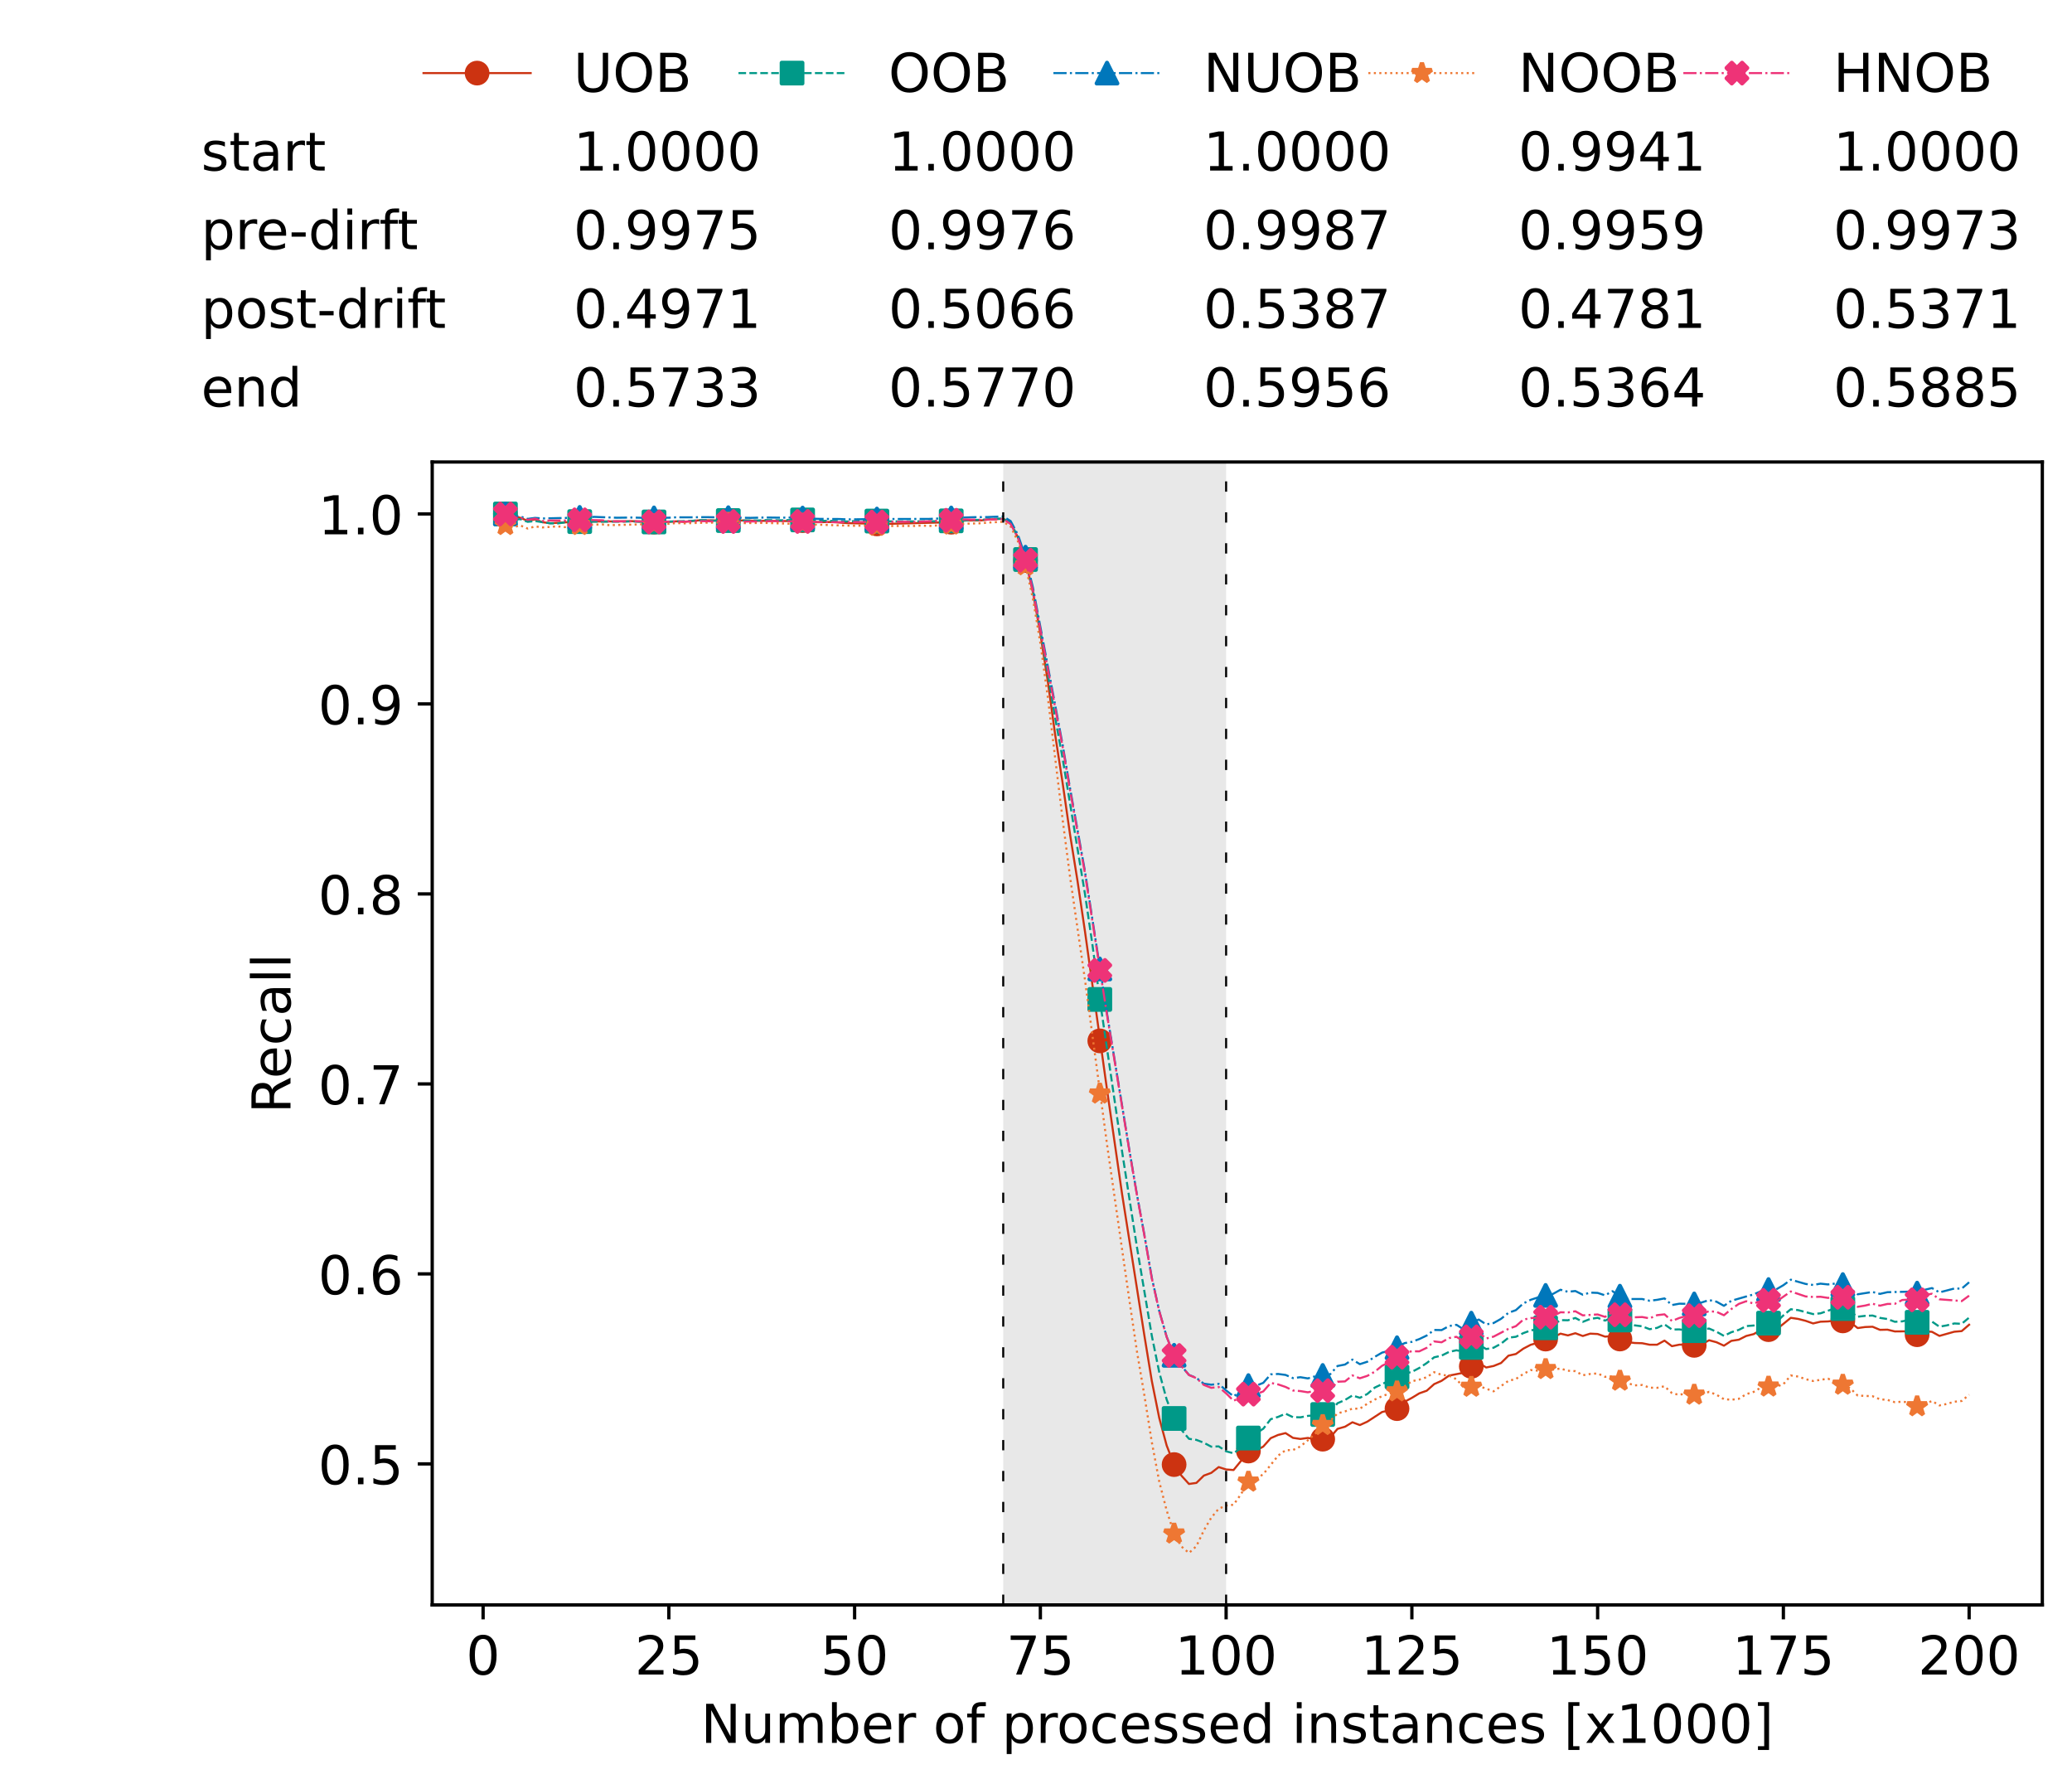 <?xml version="1.0" encoding="utf-8" standalone="no"?>
<!DOCTYPE svg PUBLIC "-//W3C//DTD SVG 1.1//EN"
  "http://www.w3.org/Graphics/SVG/1.1/DTD/svg11.dtd">
<!-- Created with matplotlib (https://matplotlib.org/) -->
<svg height="432.615pt" version="1.1" viewBox="0 0 502.65 432.615" width="502.65pt" xmlns="http://www.w3.org/2000/svg" xmlns:xlink="http://www.w3.org/1999/xlink">
 <defs>
  <style type="text/css">*{stroke-linecap:butt;stroke-linejoin:round;}</style>
 </defs>
 <g id="figure_1">
  <g id="patch_1">
   <path d="M 0 432.615 
L 502.65 432.615 
L 502.65 0 
L 0 0 
z
" style="fill:#ffffff;"/>
  </g>
  <g id="axes_1">
   <g id="patch_2">
    <path d="M 104.85 389.252 
L 495.45 389.252 
L 495.45 112.052 
L 104.85 112.052 
z
" style="fill:#ffffff;"/>
   </g>
   <g id="patch_3">
    <path clip-path="url(#pf165435d6d)" d="M 297.446 389.252 
L 297.446 112.052 
L 243.372 112.052 
L 243.372 389.252 
z
" style="fill:#d3d3d3;opacity:0.5;"/>
   </g>
   <g id="matplotlib.axis_1">
    <g id="xtick_1">
     <g id="line2d_1">
      <defs>
       <path d="M 0 0 
L 0 3.5 
" id="m1ac565b428" style="stroke:#000000;stroke-width:0.8;"/>
      </defs>
      <g>
       <use style="stroke:#000000;stroke-width:0.8;" x="117.197" xlink:href="#m1ac565b428" y="389.252"/>
      </g>
     </g>
     <g id="text_1">
      <!-- 0 -->
      <g transform="translate(113.061 406.13)scale(0.13 -0.13)">
       <defs>
        <path d="M 31.781 66.406 
Q 24.172 66.406 20.328 58.906 
Q 16.5 51.422 16.5 36.375 
Q 16.5 21.391 20.328 13.891 
Q 24.172 6.391 31.781 6.391 
Q 39.453 6.391 43.281 13.891 
Q 47.125 21.391 47.125 36.375 
Q 47.125 51.422 43.281 58.906 
Q 39.453 66.406 31.781 66.406 
z
M 31.781 74.219 
Q 44.047 74.219 50.516 64.516 
Q 56.984 54.828 56.984 36.375 
Q 56.984 17.969 50.516 8.266 
Q 44.047 -1.422 31.781 -1.422 
Q 19.531 -1.422 13.062 8.266 
Q 6.594 17.969 6.594 36.375 
Q 6.594 54.828 13.062 64.516 
Q 19.531 74.219 31.781 74.219 
z
" id="DejaVuSans-48"/>
       </defs>
       <use xlink:href="#DejaVuSans-48"/>
      </g>
     </g>
    </g>
    <g id="xtick_2">
     <g id="line2d_2">
      <g>
       <use style="stroke:#000000;stroke-width:0.8;" x="162.259" xlink:href="#m1ac565b428" y="389.252"/>
      </g>
     </g>
     <g id="text_2">
      <!-- 25 -->
      <g transform="translate(153.988 406.13)scale(0.13 -0.13)">
       <defs>
        <path d="M 19.188 8.297 
L 53.609 8.297 
L 53.609 0 
L 7.328 0 
L 7.328 8.297 
Q 12.938 14.109 22.625 23.891 
Q 32.328 33.688 34.812 36.531 
Q 39.547 41.844 41.422 45.531 
Q 43.312 49.219 43.312 52.781 
Q 43.312 58.594 39.234 62.25 
Q 35.156 65.922 28.609 65.922 
Q 23.969 65.922 18.812 64.312 
Q 13.672 62.703 7.812 59.422 
L 7.812 69.391 
Q 13.766 71.781 18.938 73 
Q 24.125 74.219 28.422 74.219 
Q 39.75 74.219 46.484 68.547 
Q 53.219 62.891 53.219 53.422 
Q 53.219 48.922 51.531 44.891 
Q 49.859 40.875 45.406 35.406 
Q 44.188 33.984 37.641 27.219 
Q 31.109 20.453 19.188 8.297 
z
" id="DejaVuSans-50"/>
        <path d="M 10.797 72.906 
L 49.516 72.906 
L 49.516 64.594 
L 19.828 64.594 
L 19.828 46.734 
Q 21.969 47.469 24.109 47.828 
Q 26.266 48.188 28.422 48.188 
Q 40.625 48.188 47.75 41.5 
Q 54.891 34.812 54.891 23.391 
Q 54.891 11.625 47.562 5.094 
Q 40.234 -1.422 26.906 -1.422 
Q 22.312 -1.422 17.547 -0.641 
Q 12.797 0.141 7.719 1.703 
L 7.719 11.625 
Q 12.109 9.234 16.797 8.062 
Q 21.484 6.891 26.703 6.891 
Q 35.156 6.891 40.078 11.328 
Q 45.016 15.766 45.016 23.391 
Q 45.016 31 40.078 35.438 
Q 35.156 39.891 26.703 39.891 
Q 22.75 39.891 18.812 39.016 
Q 14.891 38.141 10.797 36.281 
z
" id="DejaVuSans-53"/>
       </defs>
       <use xlink:href="#DejaVuSans-50"/>
       <use x="63.623" xlink:href="#DejaVuSans-53"/>
      </g>
     </g>
    </g>
    <g id="xtick_3">
     <g id="line2d_3">
      <g>
       <use style="stroke:#000000;stroke-width:0.8;" x="207.322" xlink:href="#m1ac565b428" y="389.252"/>
      </g>
     </g>
     <g id="text_3">
      <!-- 50 -->
      <g transform="translate(199.05 406.13)scale(0.13 -0.13)">
       <use xlink:href="#DejaVuSans-53"/>
       <use x="63.623" xlink:href="#DejaVuSans-48"/>
      </g>
     </g>
    </g>
    <g id="xtick_4">
     <g id="line2d_4">
      <g>
       <use style="stroke:#000000;stroke-width:0.8;" x="252.384" xlink:href="#m1ac565b428" y="389.252"/>
      </g>
     </g>
     <g id="text_4">
      <!-- 75 -->
      <g transform="translate(244.113 406.13)scale(0.13 -0.13)">
       <defs>
        <path d="M 8.203 72.906 
L 55.078 72.906 
L 55.078 68.703 
L 28.609 0 
L 18.312 0 
L 43.219 64.594 
L 8.203 64.594 
z
" id="DejaVuSans-55"/>
       </defs>
       <use xlink:href="#DejaVuSans-55"/>
       <use x="63.623" xlink:href="#DejaVuSans-53"/>
      </g>
     </g>
    </g>
    <g id="xtick_5">
     <g id="line2d_5">
      <g>
       <use style="stroke:#000000;stroke-width:0.8;" x="297.446" xlink:href="#m1ac565b428" y="389.252"/>
      </g>
     </g>
     <g id="text_5">
      <!-- 100 -->
      <g transform="translate(285.039 406.13)scale(0.13 -0.13)">
       <defs>
        <path d="M 12.406 8.297 
L 28.516 8.297 
L 28.516 63.922 
L 10.984 60.406 
L 10.984 69.391 
L 28.422 72.906 
L 38.281 72.906 
L 38.281 8.297 
L 54.391 8.297 
L 54.391 0 
L 12.406 0 
z
" id="DejaVuSans-49"/>
       </defs>
       <use xlink:href="#DejaVuSans-49"/>
       <use x="63.623" xlink:href="#DejaVuSans-48"/>
       <use x="127.246" xlink:href="#DejaVuSans-48"/>
      </g>
     </g>
    </g>
    <g id="xtick_6">
     <g id="line2d_6">
      <g>
       <use style="stroke:#000000;stroke-width:0.8;" x="342.509" xlink:href="#m1ac565b428" y="389.252"/>
      </g>
     </g>
     <g id="text_6">
      <!-- 125 -->
      <g transform="translate(330.102 406.13)scale(0.13 -0.13)">
       <use xlink:href="#DejaVuSans-49"/>
       <use x="63.623" xlink:href="#DejaVuSans-50"/>
       <use x="127.246" xlink:href="#DejaVuSans-53"/>
      </g>
     </g>
    </g>
    <g id="xtick_7">
     <g id="line2d_7">
      <g>
       <use style="stroke:#000000;stroke-width:0.8;" x="387.571" xlink:href="#m1ac565b428" y="389.252"/>
      </g>
     </g>
     <g id="text_7">
      <!-- 150 -->
      <g transform="translate(375.164 406.13)scale(0.13 -0.13)">
       <use xlink:href="#DejaVuSans-49"/>
       <use x="63.623" xlink:href="#DejaVuSans-53"/>
       <use x="127.246" xlink:href="#DejaVuSans-48"/>
      </g>
     </g>
    </g>
    <g id="xtick_8">
     <g id="line2d_8">
      <g>
       <use style="stroke:#000000;stroke-width:0.8;" x="432.633" xlink:href="#m1ac565b428" y="389.252"/>
      </g>
     </g>
     <g id="text_8">
      <!-- 175 -->
      <g transform="translate(420.226 406.13)scale(0.13 -0.13)">
       <use xlink:href="#DejaVuSans-49"/>
       <use x="63.623" xlink:href="#DejaVuSans-55"/>
       <use x="127.246" xlink:href="#DejaVuSans-53"/>
      </g>
     </g>
    </g>
    <g id="xtick_9">
     <g id="line2d_9">
      <g>
       <use style="stroke:#000000;stroke-width:0.8;" x="477.695" xlink:href="#m1ac565b428" y="389.252"/>
      </g>
     </g>
     <g id="text_9">
      <!-- 200 -->
      <g transform="translate(465.289 406.13)scale(0.13 -0.13)">
       <use xlink:href="#DejaVuSans-50"/>
       <use x="63.623" xlink:href="#DejaVuSans-48"/>
       <use x="127.246" xlink:href="#DejaVuSans-48"/>
      </g>
     </g>
    </g>
    <g id="text_10">
     <!-- Number of processed instances [x1000] -->
     <g transform="translate(170.025 422.711)scale(0.13 -0.13)">
      <defs>
       <path d="M 9.812 72.906 
L 23.094 72.906 
L 55.422 11.922 
L 55.422 72.906 
L 64.984 72.906 
L 64.984 0 
L 51.703 0 
L 19.391 60.984 
L 19.391 0 
L 9.812 0 
z
" id="DejaVuSans-78"/>
       <path d="M 8.5 21.578 
L 8.5 54.688 
L 17.484 54.688 
L 17.484 21.922 
Q 17.484 14.156 20.5 10.266 
Q 23.531 6.391 29.594 6.391 
Q 36.859 6.391 41.078 11.031 
Q 45.312 15.672 45.312 23.688 
L 45.312 54.688 
L 54.297 54.688 
L 54.297 0 
L 45.312 0 
L 45.312 8.406 
Q 42.047 3.422 37.719 1 
Q 33.406 -1.422 27.688 -1.422 
Q 18.266 -1.422 13.375 4.438 
Q 8.5 10.297 8.5 21.578 
z
M 31.109 56 
z
" id="DejaVuSans-117"/>
       <path d="M 52 44.188 
Q 55.375 50.25 60.062 53.125 
Q 64.75 56 71.094 56 
Q 79.641 56 84.281 50.016 
Q 88.922 44.047 88.922 33.016 
L 88.922 0 
L 79.891 0 
L 79.891 32.719 
Q 79.891 40.578 77.094 44.375 
Q 74.312 48.188 68.609 48.188 
Q 61.625 48.188 57.562 43.547 
Q 53.516 38.922 53.516 30.906 
L 53.516 0 
L 44.484 0 
L 44.484 32.719 
Q 44.484 40.625 41.703 44.406 
Q 38.922 48.188 33.109 48.188 
Q 26.219 48.188 22.156 43.531 
Q 18.109 38.875 18.109 30.906 
L 18.109 0 
L 9.078 0 
L 9.078 54.688 
L 18.109 54.688 
L 18.109 46.188 
Q 21.188 51.219 25.484 53.609 
Q 29.781 56 35.688 56 
Q 41.656 56 45.828 52.969 
Q 50 49.953 52 44.188 
z
" id="DejaVuSans-109"/>
       <path d="M 48.688 27.297 
Q 48.688 37.203 44.609 42.844 
Q 40.531 48.484 33.406 48.484 
Q 26.266 48.484 22.188 42.844 
Q 18.109 37.203 18.109 27.297 
Q 18.109 17.391 22.188 11.75 
Q 26.266 6.109 33.406 6.109 
Q 40.531 6.109 44.609 11.75 
Q 48.688 17.391 48.688 27.297 
z
M 18.109 46.391 
Q 20.953 51.266 25.266 53.625 
Q 29.594 56 35.594 56 
Q 45.562 56 51.781 48.094 
Q 58.016 40.188 58.016 27.297 
Q 58.016 14.406 51.781 6.484 
Q 45.562 -1.422 35.594 -1.422 
Q 29.594 -1.422 25.266 0.953 
Q 20.953 3.328 18.109 8.203 
L 18.109 0 
L 9.078 0 
L 9.078 75.984 
L 18.109 75.984 
z
" id="DejaVuSans-98"/>
       <path d="M 56.203 29.594 
L 56.203 25.203 
L 14.891 25.203 
Q 15.484 15.922 20.484 11.062 
Q 25.484 6.203 34.422 6.203 
Q 39.594 6.203 44.453 7.469 
Q 49.312 8.734 54.109 11.281 
L 54.109 2.781 
Q 49.266 0.734 44.188 -0.344 
Q 39.109 -1.422 33.891 -1.422 
Q 20.797 -1.422 13.156 6.188 
Q 5.516 13.812 5.516 26.812 
Q 5.516 40.234 12.766 48.109 
Q 20.016 56 32.328 56 
Q 43.359 56 49.781 48.891 
Q 56.203 41.797 56.203 29.594 
z
M 47.219 32.234 
Q 47.125 39.594 43.094 43.984 
Q 39.062 48.391 32.422 48.391 
Q 24.906 48.391 20.391 44.141 
Q 15.875 39.891 15.188 32.172 
z
" id="DejaVuSans-101"/>
       <path d="M 41.109 46.297 
Q 39.594 47.172 37.812 47.578 
Q 36.031 48 33.891 48 
Q 26.266 48 22.188 43.047 
Q 18.109 38.094 18.109 28.812 
L 18.109 0 
L 9.078 0 
L 9.078 54.688 
L 18.109 54.688 
L 18.109 46.188 
Q 20.953 51.172 25.484 53.578 
Q 30.031 56 36.531 56 
Q 37.453 56 38.578 55.875 
Q 39.703 55.766 41.062 55.516 
z
" id="DejaVuSans-114"/>
       <path id="DejaVuSans-32"/>
       <path d="M 30.609 48.391 
Q 23.391 48.391 19.188 42.75 
Q 14.984 37.109 14.984 27.297 
Q 14.984 17.484 19.156 11.844 
Q 23.344 6.203 30.609 6.203 
Q 37.797 6.203 41.984 11.859 
Q 46.188 17.531 46.188 27.297 
Q 46.188 37.016 41.984 42.703 
Q 37.797 48.391 30.609 48.391 
z
M 30.609 56 
Q 42.328 56 49.016 48.375 
Q 55.719 40.766 55.719 27.297 
Q 55.719 13.875 49.016 6.219 
Q 42.328 -1.422 30.609 -1.422 
Q 18.844 -1.422 12.172 6.219 
Q 5.516 13.875 5.516 27.297 
Q 5.516 40.766 12.172 48.375 
Q 18.844 56 30.609 56 
z
" id="DejaVuSans-111"/>
       <path d="M 37.109 75.984 
L 37.109 68.5 
L 28.516 68.5 
Q 23.688 68.5 21.797 66.547 
Q 19.922 64.594 19.922 59.516 
L 19.922 54.688 
L 34.719 54.688 
L 34.719 47.703 
L 19.922 47.703 
L 19.922 0 
L 10.891 0 
L 10.891 47.703 
L 2.297 47.703 
L 2.297 54.688 
L 10.891 54.688 
L 10.891 58.5 
Q 10.891 67.625 15.141 71.797 
Q 19.391 75.984 28.609 75.984 
z
" id="DejaVuSans-102"/>
       <path d="M 18.109 8.203 
L 18.109 -20.797 
L 9.078 -20.797 
L 9.078 54.688 
L 18.109 54.688 
L 18.109 46.391 
Q 20.953 51.266 25.266 53.625 
Q 29.594 56 35.594 56 
Q 45.562 56 51.781 48.094 
Q 58.016 40.188 58.016 27.297 
Q 58.016 14.406 51.781 6.484 
Q 45.562 -1.422 35.594 -1.422 
Q 29.594 -1.422 25.266 0.953 
Q 20.953 3.328 18.109 8.203 
z
M 48.688 27.297 
Q 48.688 37.203 44.609 42.844 
Q 40.531 48.484 33.406 48.484 
Q 26.266 48.484 22.188 42.844 
Q 18.109 37.203 18.109 27.297 
Q 18.109 17.391 22.188 11.75 
Q 26.266 6.109 33.406 6.109 
Q 40.531 6.109 44.609 11.75 
Q 48.688 17.391 48.688 27.297 
z
" id="DejaVuSans-112"/>
       <path d="M 48.781 52.594 
L 48.781 44.188 
Q 44.969 46.297 41.141 47.344 
Q 37.312 48.391 33.406 48.391 
Q 24.656 48.391 19.812 42.844 
Q 14.984 37.312 14.984 27.297 
Q 14.984 17.281 19.812 11.734 
Q 24.656 6.203 33.406 6.203 
Q 37.312 6.203 41.141 7.25 
Q 44.969 8.297 48.781 10.406 
L 48.781 2.094 
Q 45.016 0.344 40.984 -0.531 
Q 36.969 -1.422 32.422 -1.422 
Q 20.062 -1.422 12.781 6.344 
Q 5.516 14.109 5.516 27.297 
Q 5.516 40.672 12.859 48.328 
Q 20.219 56 33.016 56 
Q 37.156 56 41.109 55.141 
Q 45.062 54.297 48.781 52.594 
z
" id="DejaVuSans-99"/>
       <path d="M 44.281 53.078 
L 44.281 44.578 
Q 40.484 46.531 36.375 47.5 
Q 32.281 48.484 27.875 48.484 
Q 21.188 48.484 17.844 46.438 
Q 14.5 44.391 14.5 40.281 
Q 14.5 37.156 16.891 35.375 
Q 19.281 33.594 26.516 31.984 
L 29.594 31.297 
Q 39.156 29.25 43.188 25.516 
Q 47.219 21.781 47.219 15.094 
Q 47.219 7.469 41.188 3.016 
Q 35.156 -1.422 24.609 -1.422 
Q 20.219 -1.422 15.453 -0.562 
Q 10.688 0.297 5.422 2 
L 5.422 11.281 
Q 10.406 8.688 15.234 7.391 
Q 20.062 6.109 24.812 6.109 
Q 31.156 6.109 34.562 8.281 
Q 37.984 10.453 37.984 14.406 
Q 37.984 18.062 35.516 20.016 
Q 33.062 21.969 24.703 23.781 
L 21.578 24.516 
Q 13.234 26.266 9.516 29.906 
Q 5.812 33.547 5.812 39.891 
Q 5.812 47.609 11.281 51.797 
Q 16.75 56 26.812 56 
Q 31.781 56 36.172 55.266 
Q 40.578 54.547 44.281 53.078 
z
" id="DejaVuSans-115"/>
       <path d="M 45.406 46.391 
L 45.406 75.984 
L 54.391 75.984 
L 54.391 0 
L 45.406 0 
L 45.406 8.203 
Q 42.578 3.328 38.25 0.953 
Q 33.938 -1.422 27.875 -1.422 
Q 17.969 -1.422 11.734 6.484 
Q 5.516 14.406 5.516 27.297 
Q 5.516 40.188 11.734 48.094 
Q 17.969 56 27.875 56 
Q 33.938 56 38.25 53.625 
Q 42.578 51.266 45.406 46.391 
z
M 14.797 27.297 
Q 14.797 17.391 18.875 11.75 
Q 22.953 6.109 30.078 6.109 
Q 37.203 6.109 41.297 11.75 
Q 45.406 17.391 45.406 27.297 
Q 45.406 37.203 41.297 42.844 
Q 37.203 48.484 30.078 48.484 
Q 22.953 48.484 18.875 42.844 
Q 14.797 37.203 14.797 27.297 
z
" id="DejaVuSans-100"/>
       <path d="M 9.422 54.688 
L 18.406 54.688 
L 18.406 0 
L 9.422 0 
z
M 9.422 75.984 
L 18.406 75.984 
L 18.406 64.594 
L 9.422 64.594 
z
" id="DejaVuSans-105"/>
       <path d="M 54.891 33.016 
L 54.891 0 
L 45.906 0 
L 45.906 32.719 
Q 45.906 40.484 42.875 44.328 
Q 39.844 48.188 33.797 48.188 
Q 26.516 48.188 22.312 43.547 
Q 18.109 38.922 18.109 30.906 
L 18.109 0 
L 9.078 0 
L 9.078 54.688 
L 18.109 54.688 
L 18.109 46.188 
Q 21.344 51.125 25.703 53.562 
Q 30.078 56 35.797 56 
Q 45.219 56 50.047 50.172 
Q 54.891 44.344 54.891 33.016 
z
" id="DejaVuSans-110"/>
       <path d="M 18.312 70.219 
L 18.312 54.688 
L 36.812 54.688 
L 36.812 47.703 
L 18.312 47.703 
L 18.312 18.016 
Q 18.312 11.328 20.141 9.422 
Q 21.969 7.516 27.594 7.516 
L 36.812 7.516 
L 36.812 0 
L 27.594 0 
Q 17.188 0 13.234 3.875 
Q 9.281 7.766 9.281 18.016 
L 9.281 47.703 
L 2.688 47.703 
L 2.688 54.688 
L 9.281 54.688 
L 9.281 70.219 
z
" id="DejaVuSans-116"/>
       <path d="M 34.281 27.484 
Q 23.391 27.484 19.188 25 
Q 14.984 22.516 14.984 16.5 
Q 14.984 11.719 18.141 8.906 
Q 21.297 6.109 26.703 6.109 
Q 34.188 6.109 38.703 11.406 
Q 43.219 16.703 43.219 25.484 
L 43.219 27.484 
z
M 52.203 31.203 
L 52.203 0 
L 43.219 0 
L 43.219 8.297 
Q 40.141 3.328 35.547 0.953 
Q 30.953 -1.422 24.312 -1.422 
Q 15.922 -1.422 10.953 3.297 
Q 6 8.016 6 15.922 
Q 6 25.141 12.172 29.828 
Q 18.359 34.516 30.609 34.516 
L 43.219 34.516 
L 43.219 35.406 
Q 43.219 41.609 39.141 45 
Q 35.062 48.391 27.688 48.391 
Q 23 48.391 18.547 47.266 
Q 14.109 46.141 10.016 43.891 
L 10.016 52.203 
Q 14.938 54.109 19.578 55.047 
Q 24.219 56 28.609 56 
Q 40.484 56 46.344 49.844 
Q 52.203 43.703 52.203 31.203 
z
" id="DejaVuSans-97"/>
       <path d="M 8.594 75.984 
L 29.297 75.984 
L 29.297 69 
L 17.578 69 
L 17.578 -6.203 
L 29.297 -6.203 
L 29.297 -13.188 
L 8.594 -13.188 
z
" id="DejaVuSans-91"/>
       <path d="M 54.891 54.688 
L 35.109 28.078 
L 55.906 0 
L 45.312 0 
L 29.391 21.484 
L 13.484 0 
L 2.875 0 
L 24.125 28.609 
L 4.688 54.688 
L 15.281 54.688 
L 29.781 35.203 
L 44.281 54.688 
z
" id="DejaVuSans-120"/>
       <path d="M 30.422 75.984 
L 30.422 -13.188 
L 9.719 -13.188 
L 9.719 -6.203 
L 21.391 -6.203 
L 21.391 69 
L 9.719 69 
L 9.719 75.984 
z
" id="DejaVuSans-93"/>
      </defs>
      <use xlink:href="#DejaVuSans-78"/>
      <use x="74.805" xlink:href="#DejaVuSans-117"/>
      <use x="138.184" xlink:href="#DejaVuSans-109"/>
      <use x="235.596" xlink:href="#DejaVuSans-98"/>
      <use x="299.072" xlink:href="#DejaVuSans-101"/>
      <use x="360.596" xlink:href="#DejaVuSans-114"/>
      <use x="401.709" xlink:href="#DejaVuSans-32"/>
      <use x="433.496" xlink:href="#DejaVuSans-111"/>
      <use x="494.678" xlink:href="#DejaVuSans-102"/>
      <use x="529.883" xlink:href="#DejaVuSans-32"/>
      <use x="561.67" xlink:href="#DejaVuSans-112"/>
      <use x="625.146" xlink:href="#DejaVuSans-114"/>
      <use x="664.01" xlink:href="#DejaVuSans-111"/>
      <use x="725.191" xlink:href="#DejaVuSans-99"/>
      <use x="780.172" xlink:href="#DejaVuSans-101"/>
      <use x="841.695" xlink:href="#DejaVuSans-115"/>
      <use x="893.795" xlink:href="#DejaVuSans-115"/>
      <use x="945.895" xlink:href="#DejaVuSans-101"/>
      <use x="1007.418" xlink:href="#DejaVuSans-100"/>
      <use x="1070.895" xlink:href="#DejaVuSans-32"/>
      <use x="1102.682" xlink:href="#DejaVuSans-105"/>
      <use x="1130.465" xlink:href="#DejaVuSans-110"/>
      <use x="1193.844" xlink:href="#DejaVuSans-115"/>
      <use x="1245.943" xlink:href="#DejaVuSans-116"/>
      <use x="1285.152" xlink:href="#DejaVuSans-97"/>
      <use x="1346.432" xlink:href="#DejaVuSans-110"/>
      <use x="1409.811" xlink:href="#DejaVuSans-99"/>
      <use x="1464.791" xlink:href="#DejaVuSans-101"/>
      <use x="1526.314" xlink:href="#DejaVuSans-115"/>
      <use x="1578.414" xlink:href="#DejaVuSans-32"/>
      <use x="1610.201" xlink:href="#DejaVuSans-91"/>
      <use x="1649.215" xlink:href="#DejaVuSans-120"/>
      <use x="1708.395" xlink:href="#DejaVuSans-49"/>
      <use x="1772.018" xlink:href="#DejaVuSans-48"/>
      <use x="1835.641" xlink:href="#DejaVuSans-48"/>
      <use x="1899.264" xlink:href="#DejaVuSans-48"/>
      <use x="1962.887" xlink:href="#DejaVuSans-93"/>
     </g>
    </g>
   </g>
   <g id="matplotlib.axis_2">
    <g id="ytick_1">
     <g id="line2d_10">
      <defs>
       <path d="M 0 0 
L -3.5 0 
" id="m574bec0337" style="stroke:#000000;stroke-width:0.8;"/>
      </defs>
      <g>
       <use style="stroke:#000000;stroke-width:0.8;" x="104.85" xlink:href="#m574bec0337" y="355.045"/>
      </g>
     </g>
     <g id="text_11">
      <!-- 0.5 -->
      <g transform="translate(77.176 359.984)scale(0.13 -0.13)">
       <defs>
        <path d="M 10.688 12.406 
L 21 12.406 
L 21 0 
L 10.688 0 
z
" id="DejaVuSans-46"/>
       </defs>
       <use xlink:href="#DejaVuSans-48"/>
       <use x="63.623" xlink:href="#DejaVuSans-46"/>
       <use x="95.41" xlink:href="#DejaVuSans-53"/>
      </g>
     </g>
    </g>
    <g id="ytick_2">
     <g id="line2d_11">
      <g>
       <use style="stroke:#000000;stroke-width:0.8;" x="104.85" xlink:href="#m574bec0337" y="308.966"/>
      </g>
     </g>
     <g id="text_12">
      <!-- 0.6 -->
      <g transform="translate(77.176 313.905)scale(0.13 -0.13)">
       <defs>
        <path d="M 33.016 40.375 
Q 26.375 40.375 22.484 35.828 
Q 18.609 31.297 18.609 23.391 
Q 18.609 15.531 22.484 10.953 
Q 26.375 6.391 33.016 6.391 
Q 39.656 6.391 43.531 10.953 
Q 47.406 15.531 47.406 23.391 
Q 47.406 31.297 43.531 35.828 
Q 39.656 40.375 33.016 40.375 
z
M 52.594 71.297 
L 52.594 62.312 
Q 48.875 64.062 45.094 64.984 
Q 41.312 65.922 37.594 65.922 
Q 27.828 65.922 22.672 59.328 
Q 17.531 52.734 16.797 39.406 
Q 19.672 43.656 24.016 45.922 
Q 28.375 48.188 33.594 48.188 
Q 44.578 48.188 50.953 41.516 
Q 57.328 34.859 57.328 23.391 
Q 57.328 12.156 50.688 5.359 
Q 44.047 -1.422 33.016 -1.422 
Q 20.359 -1.422 13.672 8.266 
Q 6.984 17.969 6.984 36.375 
Q 6.984 53.656 15.188 63.938 
Q 23.391 74.219 37.203 74.219 
Q 40.922 74.219 44.703 73.484 
Q 48.484 72.75 52.594 71.297 
z
" id="DejaVuSans-54"/>
       </defs>
       <use xlink:href="#DejaVuSans-48"/>
       <use x="63.623" xlink:href="#DejaVuSans-46"/>
       <use x="95.41" xlink:href="#DejaVuSans-54"/>
      </g>
     </g>
    </g>
    <g id="ytick_3">
     <g id="line2d_12">
      <g>
       <use style="stroke:#000000;stroke-width:0.8;" x="104.85" xlink:href="#m574bec0337" y="262.888"/>
      </g>
     </g>
     <g id="text_13">
      <!-- 0.7 -->
      <g transform="translate(77.176 267.827)scale(0.13 -0.13)">
       <use xlink:href="#DejaVuSans-48"/>
       <use x="63.623" xlink:href="#DejaVuSans-46"/>
       <use x="95.41" xlink:href="#DejaVuSans-55"/>
      </g>
     </g>
    </g>
    <g id="ytick_4">
     <g id="line2d_13">
      <g>
       <use style="stroke:#000000;stroke-width:0.8;" x="104.85" xlink:href="#m574bec0337" y="216.809"/>
      </g>
     </g>
     <g id="text_14">
      <!-- 0.8 -->
      <g transform="translate(77.176 221.748)scale(0.13 -0.13)">
       <defs>
        <path d="M 31.781 34.625 
Q 24.75 34.625 20.719 30.859 
Q 16.703 27.094 16.703 20.516 
Q 16.703 13.922 20.719 10.156 
Q 24.75 6.391 31.781 6.391 
Q 38.812 6.391 42.859 10.172 
Q 46.922 13.969 46.922 20.516 
Q 46.922 27.094 42.891 30.859 
Q 38.875 34.625 31.781 34.625 
z
M 21.922 38.812 
Q 15.578 40.375 12.031 44.719 
Q 8.5 49.078 8.5 55.328 
Q 8.5 64.062 14.719 69.141 
Q 20.953 74.219 31.781 74.219 
Q 42.672 74.219 48.875 69.141 
Q 55.078 64.062 55.078 55.328 
Q 55.078 49.078 51.531 44.719 
Q 48 40.375 41.703 38.812 
Q 48.828 37.156 52.797 32.312 
Q 56.781 27.484 56.781 20.516 
Q 56.781 9.906 50.312 4.234 
Q 43.844 -1.422 31.781 -1.422 
Q 19.734 -1.422 13.25 4.234 
Q 6.781 9.906 6.781 20.516 
Q 6.781 27.484 10.781 32.312 
Q 14.797 37.156 21.922 38.812 
z
M 18.312 54.391 
Q 18.312 48.734 21.844 45.562 
Q 25.391 42.391 31.781 42.391 
Q 38.141 42.391 41.719 45.562 
Q 45.312 48.734 45.312 54.391 
Q 45.312 60.062 41.719 63.234 
Q 38.141 66.406 31.781 66.406 
Q 25.391 66.406 21.844 63.234 
Q 18.312 60.062 18.312 54.391 
z
" id="DejaVuSans-56"/>
       </defs>
       <use xlink:href="#DejaVuSans-48"/>
       <use x="63.623" xlink:href="#DejaVuSans-46"/>
       <use x="95.41" xlink:href="#DejaVuSans-56"/>
      </g>
     </g>
    </g>
    <g id="ytick_5">
     <g id="line2d_14">
      <g>
       <use style="stroke:#000000;stroke-width:0.8;" x="104.85" xlink:href="#m574bec0337" y="170.73"/>
      </g>
     </g>
     <g id="text_15">
      <!-- 0.9 -->
      <g transform="translate(77.176 175.669)scale(0.13 -0.13)">
       <defs>
        <path d="M 10.984 1.516 
L 10.984 10.5 
Q 14.703 8.734 18.5 7.812 
Q 22.312 6.891 25.984 6.891 
Q 35.75 6.891 40.891 13.453 
Q 46.047 20.016 46.781 33.406 
Q 43.953 29.203 39.594 26.953 
Q 35.25 24.703 29.984 24.703 
Q 19.047 24.703 12.672 31.312 
Q 6.297 37.938 6.297 49.422 
Q 6.297 60.641 12.938 67.422 
Q 19.578 74.219 30.609 74.219 
Q 43.266 74.219 49.922 64.516 
Q 56.594 54.828 56.594 36.375 
Q 56.594 19.141 48.406 8.859 
Q 40.234 -1.422 26.422 -1.422 
Q 22.703 -1.422 18.891 -0.688 
Q 15.094 0.047 10.984 1.516 
z
M 30.609 32.422 
Q 37.25 32.422 41.125 36.953 
Q 45.016 41.5 45.016 49.422 
Q 45.016 57.281 41.125 61.844 
Q 37.25 66.406 30.609 66.406 
Q 23.969 66.406 20.094 61.844 
Q 16.219 57.281 16.219 49.422 
Q 16.219 41.5 20.094 36.953 
Q 23.969 32.422 30.609 32.422 
z
" id="DejaVuSans-57"/>
       </defs>
       <use xlink:href="#DejaVuSans-48"/>
       <use x="63.623" xlink:href="#DejaVuSans-46"/>
       <use x="95.41" xlink:href="#DejaVuSans-57"/>
      </g>
     </g>
    </g>
    <g id="ytick_6">
     <g id="line2d_15">
      <g>
       <use style="stroke:#000000;stroke-width:0.8;" x="104.85" xlink:href="#m574bec0337" y="124.652"/>
      </g>
     </g>
     <g id="text_16">
      <!-- 1.0 -->
      <g transform="translate(77.176 129.591)scale(0.13 -0.13)">
       <use xlink:href="#DejaVuSans-49"/>
       <use x="63.623" xlink:href="#DejaVuSans-46"/>
       <use x="95.41" xlink:href="#DejaVuSans-48"/>
      </g>
     </g>
    </g>
    <g id="text_17">
     <!-- Recall -->
     <g transform="translate(70.472 270.044)rotate(-90)scale(0.13 -0.13)">
      <defs>
       <path d="M 44.391 34.188 
Q 47.562 33.109 50.562 29.594 
Q 53.562 26.078 56.594 19.922 
L 66.609 0 
L 56 0 
L 46.688 18.703 
Q 43.062 26.031 39.672 28.422 
Q 36.281 30.812 30.422 30.812 
L 19.672 30.812 
L 19.672 0 
L 9.812 0 
L 9.812 72.906 
L 32.078 72.906 
Q 44.578 72.906 50.734 67.672 
Q 56.891 62.453 56.891 51.906 
Q 56.891 45.016 53.688 40.469 
Q 50.484 35.938 44.391 34.188 
z
M 19.672 64.797 
L 19.672 38.922 
L 32.078 38.922 
Q 39.203 38.922 42.844 42.219 
Q 46.484 45.516 46.484 51.906 
Q 46.484 58.297 42.844 61.547 
Q 39.203 64.797 32.078 64.797 
z
" id="DejaVuSans-82"/>
       <path d="M 9.422 75.984 
L 18.406 75.984 
L 18.406 0 
L 9.422 0 
z
" id="DejaVuSans-108"/>
      </defs>
      <use xlink:href="#DejaVuSans-82"/>
      <use x="64.982" xlink:href="#DejaVuSans-101"/>
      <use x="126.506" xlink:href="#DejaVuSans-99"/>
      <use x="181.486" xlink:href="#DejaVuSans-97"/>
      <use x="242.766" xlink:href="#DejaVuSans-108"/>
      <use x="270.549" xlink:href="#DejaVuSans-108"/>
     </g>
    </g>
   </g>
   <g id="line2d_16"/>
   <g id="line2d_17"/>
   <g id="line2d_18"/>
   <g id="line2d_19"/>
   <g id="line2d_20"/>
   <g id="line2d_21">
    <path clip-path="url(#pf165435d6d)" d="M 122.605 124.652 
L 126.21 125.576 
L 128.012 126.315 
L 129.815 125.982 
L 131.617 126.657 
L 133.419 126.894 
L 137.024 126.694 
L 140.629 126.498 
L 151.444 126.445 
L 153.247 126.397 
L 158.654 126.632 
L 162.259 126.584 
L 164.062 126.436 
L 165.864 126.572 
L 169.469 126.211 
L 173.074 126.214 
L 180.284 126.235 
L 183.889 126.316 
L 196.507 126.409 
L 198.309 126.645 
L 201.914 126.6 
L 205.519 126.875 
L 214.532 127.071 
L 230.754 126.651 
L 234.359 126.228 
L 237.964 126.227 
L 239.767 126.002 
L 243.372 125.813 
L 245.174 126.883 
L 246.976 130.421 
L 248.779 135.931 
L 250.581 143.661 
L 252.384 153.699 
L 254.186 165.24 
L 255.989 178.293 
L 257.791 189.945 
L 259.594 202.455 
L 261.396 213.662 
L 263.199 225.86 
L 268.606 264.646 
L 272.211 289.625 
L 277.619 323.927 
L 279.421 334.937 
L 281.224 343.906 
L 283.026 350.594 
L 284.829 355.21 
L 286.631 357.926 
L 288.434 359.911 
L 290.236 359.656 
L 292.039 357.888 
L 293.841 357.223 
L 295.644 355.817 
L 297.446 356.394 
L 299.249 356.531 
L 301.051 354.328 
L 302.854 351.928 
L 304.656 351.833 
L 306.459 350.838 
L 308.261 348.806 
L 310.064 348.019 
L 311.866 347.575 
L 313.669 348.733 
L 315.471 348.994 
L 317.274 348.747 
L 319.076 349.042 
L 320.879 349.05 
L 322.681 348.626 
L 324.484 346.538 
L 326.286 346.029 
L 328.089 344.949 
L 329.891 345.628 
L 331.694 344.805 
L 335.299 342.45 
L 338.904 341.641 
L 340.706 339.996 
L 342.509 339.03 
L 344.311 337.931 
L 346.114 337.296 
L 347.916 335.693 
L 349.719 334.892 
L 351.521 333.636 
L 355.126 332.921 
L 356.928 331.385 
L 358.731 330.532 
L 360.533 331.664 
L 362.336 331.298 
L 364.138 330.577 
L 365.941 328.792 
L 367.743 328.389 
L 369.546 327.096 
L 371.348 326.152 
L 373.151 325.648 
L 374.953 324.77 
L 376.756 324.411 
L 378.558 323.453 
L 380.361 323.879 
L 382.163 323.35 
L 383.966 324.026 
L 385.768 323.453 
L 387.571 323.54 
L 389.373 324.177 
L 391.176 324.04 
L 394.781 325.508 
L 396.583 325.722 
L 398.386 325.777 
L 400.188 326.139 
L 401.991 326.139 
L 403.793 325.144 
L 405.596 326.492 
L 407.398 326.128 
L 409.201 326.1 
L 411.003 326.295 
L 412.806 326.059 
L 414.608 325.057 
L 416.411 325.538 
L 418.213 326.374 
L 420.016 325.202 
L 421.818 324.923 
L 423.621 324.017 
L 425.423 323.567 
L 427.226 322.551 
L 429.028 322.487 
L 430.831 322.548 
L 434.436 319.615 
L 436.238 319.888 
L 438.041 320.346 
L 439.843 320.978 
L 441.646 320.556 
L 443.448 320.491 
L 445.251 320.27 
L 447.053 320.364 
L 448.856 320.682 
L 450.658 322.102 
L 452.461 321.848 
L 454.263 321.776 
L 456.066 322.532 
L 457.868 322.486 
L 459.671 322.917 
L 463.276 322.88 
L 465.078 323.717 
L 466.881 322.886 
L 468.683 323.012 
L 470.485 324.004 
L 474.09 322.989 
L 475.893 322.835 
L 477.695 321.289 
L 477.695 321.289 
" style="fill:none;stroke:#cc3311;stroke-linecap:square;stroke-width:0.5;"/>
    <defs>
     <path d="M 0 2.5 
C 0.663 2.5 1.299 2.237 1.768 1.768 
C 2.237 1.299 2.5 0.663 2.5 0 
C 2.5 -0.663 2.237 -1.299 1.768 -1.768 
C 1.299 -2.237 0.663 -2.5 0 -2.5 
C -0.663 -2.5 -1.299 -2.237 -1.768 -1.768 
C -2.237 -1.299 -2.5 -0.663 -2.5 0 
C -2.5 0.663 -2.237 1.299 -1.768 1.768 
C -1.299 2.237 -0.663 2.5 0 2.5 
z
" id="mcebddd13fe" style="stroke:#cc3311;"/>
    </defs>
    <g clip-path="url(#pf165435d6d)">
     <use style="fill:#cc3311;stroke:#cc3311;" x="122.605" xlink:href="#mcebddd13fe" y="124.652"/>
     <use style="fill:#cc3311;stroke:#cc3311;" x="140.629" xlink:href="#mcebddd13fe" y="126.498"/>
     <use style="fill:#cc3311;stroke:#cc3311;" x="158.654" xlink:href="#mcebddd13fe" y="126.632"/>
     <use style="fill:#cc3311;stroke:#cc3311;" x="176.679" xlink:href="#mcebddd13fe" y="126.162"/>
     <use style="fill:#cc3311;stroke:#cc3311;" x="194.704" xlink:href="#mcebddd13fe" y="126.27"/>
     <use style="fill:#cc3311;stroke:#cc3311;" x="212.729" xlink:href="#mcebddd13fe" y="127.061"/>
     <use style="fill:#cc3311;stroke:#cc3311;" x="230.754" xlink:href="#mcebddd13fe" y="126.651"/>
     <use style="fill:#cc3311;stroke:#cc3311;" x="248.779" xlink:href="#mcebddd13fe" y="135.931"/>
     <use style="fill:#cc3311;stroke:#cc3311;" x="266.804" xlink:href="#mcebddd13fe" y="252.449"/>
     <use style="fill:#cc3311;stroke:#cc3311;" x="284.829" xlink:href="#mcebddd13fe" y="355.21"/>
     <use style="fill:#cc3311;stroke:#cc3311;" x="302.854" xlink:href="#mcebddd13fe" y="351.928"/>
     <use style="fill:#cc3311;stroke:#cc3311;" x="320.879" xlink:href="#mcebddd13fe" y="349.05"/>
     <use style="fill:#cc3311;stroke:#cc3311;" x="338.904" xlink:href="#mcebddd13fe" y="341.641"/>
     <use style="fill:#cc3311;stroke:#cc3311;" x="356.928" xlink:href="#mcebddd13fe" y="331.385"/>
     <use style="fill:#cc3311;stroke:#cc3311;" x="374.953" xlink:href="#mcebddd13fe" y="324.77"/>
     <use style="fill:#cc3311;stroke:#cc3311;" x="392.978" xlink:href="#mcebddd13fe" y="324.757"/>
     <use style="fill:#cc3311;stroke:#cc3311;" x="411.003" xlink:href="#mcebddd13fe" y="326.295"/>
     <use style="fill:#cc3311;stroke:#cc3311;" x="429.028" xlink:href="#mcebddd13fe" y="322.487"/>
     <use style="fill:#cc3311;stroke:#cc3311;" x="447.053" xlink:href="#mcebddd13fe" y="320.364"/>
     <use style="fill:#cc3311;stroke:#cc3311;" x="465.078" xlink:href="#mcebddd13fe" y="323.717"/>
    </g>
   </g>
   <g id="line2d_22"/>
   <g id="line2d_23"/>
   <g id="line2d_24"/>
   <g id="line2d_25"/>
   <g id="line2d_26">
    <path clip-path="url(#pf165435d6d)" d="M 122.605 124.652 
L 124.407 126.077 
L 126.21 125.905 
L 128.012 126.562 
L 129.815 126.372 
L 133.419 126.916 
L 135.222 126.96 
L 137.024 126.703 
L 140.629 126.506 
L 151.444 126.505 
L 153.247 126.453 
L 155.049 126.545 
L 156.852 126.496 
L 158.654 126.59 
L 167.667 126.346 
L 169.469 126.163 
L 171.272 126.17 
L 173.074 126.306 
L 183.889 126.23 
L 185.692 126.141 
L 189.297 126.188 
L 192.902 126.099 
L 196.507 126.097 
L 198.309 126.285 
L 203.717 126.376 
L 205.519 126.47 
L 209.124 126.291 
L 212.729 126.377 
L 216.334 126.438 
L 219.939 126.451 
L 228.952 126.418 
L 236.162 126.086 
L 237.964 126.087 
L 241.569 125.813 
L 243.372 125.766 
L 245.174 126.884 
L 246.976 130.287 
L 248.779 135.703 
L 250.581 143.241 
L 252.384 152.828 
L 255.989 174.158 
L 257.791 184.006 
L 263.199 216.76 
L 265.001 229.02 
L 266.804 242.401 
L 272.211 279.3 
L 275.816 302.494 
L 279.421 323.976 
L 281.224 332.814 
L 283.026 339.454 
L 284.829 344.03 
L 286.631 346.802 
L 288.434 348.961 
L 290.236 349.221 
L 292.039 349.914 
L 293.841 350.866 
L 295.644 350.795 
L 297.446 351.99 
L 299.249 352.473 
L 301.051 351.168 
L 302.854 348.769 
L 306.459 346.52 
L 308.261 344.202 
L 310.064 343.644 
L 311.866 342.855 
L 313.669 343.712 
L 315.471 343.749 
L 317.274 343.402 
L 320.879 343.065 
L 322.681 342.416 
L 324.484 340.321 
L 326.286 339.547 
L 328.089 338.443 
L 329.891 339.016 
L 331.694 338.093 
L 333.496 336.544 
L 338.904 333.952 
L 340.706 333.185 
L 342.509 332.725 
L 344.311 331.776 
L 346.114 330.589 
L 347.916 329.193 
L 349.719 328.782 
L 351.521 327.886 
L 353.324 327.488 
L 355.126 327.843 
L 356.928 326.793 
L 358.731 326.11 
L 360.533 327.192 
L 362.336 326.868 
L 364.138 325.888 
L 365.941 324.44 
L 367.743 324.212 
L 369.546 323.329 
L 371.348 322.671 
L 374.953 322.035 
L 376.756 321.359 
L 378.558 320.173 
L 380.361 320.213 
L 382.163 319.65 
L 383.966 320.597 
L 385.768 319.892 
L 387.571 319.616 
L 389.373 320.293 
L 391.176 319.514 
L 392.978 320.141 
L 394.781 320.993 
L 396.583 321.446 
L 398.386 321.676 
L 400.188 322.376 
L 401.991 322.057 
L 403.793 321.203 
L 405.596 322.455 
L 407.398 322.424 
L 409.201 322.676 
L 411.003 322.733 
L 414.608 322.218 
L 416.411 322.99 
L 418.213 323.999 
L 420.016 323.105 
L 421.818 322.542 
L 423.621 321.622 
L 425.423 321.482 
L 427.226 321.015 
L 430.831 320.752 
L 432.633 319.028 
L 434.436 317.53 
L 436.238 317.757 
L 439.843 318.708 
L 441.646 318.522 
L 445.251 317.276 
L 447.053 317.373 
L 448.856 318.141 
L 450.658 319.349 
L 452.461 319.141 
L 454.263 319.066 
L 456.066 319.631 
L 457.868 319.908 
L 459.671 320.579 
L 461.473 320.473 
L 463.276 320.085 
L 465.078 320.7 
L 466.881 320.127 
L 468.683 320.53 
L 470.485 321.77 
L 472.288 321.448 
L 474.09 320.984 
L 475.893 321.066 
L 477.695 319.564 
L 477.695 319.564 
" style="fill:none;stroke:#009988;stroke-dasharray:1.85,0.8;stroke-dashoffset:0;stroke-width:0.5;"/>
    <defs>
     <path d="M -2.5 2.5 
L 2.5 2.5 
L 2.5 -2.5 
L -2.5 -2.5 
z
" id="m638004dfa9" style="stroke:#009988;stroke-linejoin:miter;"/>
    </defs>
    <g clip-path="url(#pf165435d6d)">
     <use style="fill:#009988;stroke:#009988;stroke-linejoin:miter;" x="122.605" xlink:href="#m638004dfa9" y="124.652"/>
     <use style="fill:#009988;stroke:#009988;stroke-linejoin:miter;" x="140.629" xlink:href="#m638004dfa9" y="126.506"/>
     <use style="fill:#009988;stroke:#009988;stroke-linejoin:miter;" x="158.654" xlink:href="#m638004dfa9" y="126.59"/>
     <use style="fill:#009988;stroke:#009988;stroke-linejoin:miter;" x="176.679" xlink:href="#m638004dfa9" y="126.254"/>
     <use style="fill:#009988;stroke:#009988;stroke-linejoin:miter;" x="194.704" xlink:href="#m638004dfa9" y="126.096"/>
     <use style="fill:#009988;stroke:#009988;stroke-linejoin:miter;" x="212.729" xlink:href="#m638004dfa9" y="126.377"/>
     <use style="fill:#009988;stroke:#009988;stroke-linejoin:miter;" x="230.754" xlink:href="#m638004dfa9" y="126.327"/>
     <use style="fill:#009988;stroke:#009988;stroke-linejoin:miter;" x="248.779" xlink:href="#m638004dfa9" y="135.703"/>
     <use style="fill:#009988;stroke:#009988;stroke-linejoin:miter;" x="266.804" xlink:href="#m638004dfa9" y="242.401"/>
     <use style="fill:#009988;stroke:#009988;stroke-linejoin:miter;" x="284.829" xlink:href="#m638004dfa9" y="344.03"/>
     <use style="fill:#009988;stroke:#009988;stroke-linejoin:miter;" x="302.854" xlink:href="#m638004dfa9" y="348.769"/>
     <use style="fill:#009988;stroke:#009988;stroke-linejoin:miter;" x="320.879" xlink:href="#m638004dfa9" y="343.065"/>
     <use style="fill:#009988;stroke:#009988;stroke-linejoin:miter;" x="338.904" xlink:href="#m638004dfa9" y="333.952"/>
     <use style="fill:#009988;stroke:#009988;stroke-linejoin:miter;" x="356.928" xlink:href="#m638004dfa9" y="326.793"/>
     <use style="fill:#009988;stroke:#009988;stroke-linejoin:miter;" x="374.953" xlink:href="#m638004dfa9" y="322.035"/>
     <use style="fill:#009988;stroke:#009988;stroke-linejoin:miter;" x="392.978" xlink:href="#m638004dfa9" y="320.141"/>
     <use style="fill:#009988;stroke:#009988;stroke-linejoin:miter;" x="411.003" xlink:href="#m638004dfa9" y="322.733"/>
     <use style="fill:#009988;stroke:#009988;stroke-linejoin:miter;" x="429.028" xlink:href="#m638004dfa9" y="320.905"/>
     <use style="fill:#009988;stroke:#009988;stroke-linejoin:miter;" x="447.053" xlink:href="#m638004dfa9" y="317.373"/>
     <use style="fill:#009988;stroke:#009988;stroke-linejoin:miter;" x="465.078" xlink:href="#m638004dfa9" y="320.7"/>
    </g>
   </g>
   <g id="line2d_27"/>
   <g id="line2d_28"/>
   <g id="line2d_29"/>
   <g id="line2d_30"/>
   <g id="line2d_31">
    <path clip-path="url(#pf165435d6d)" d="M 122.605 124.652 
L 124.407 125.127 
L 126.21 125.272 
L 128.012 125.845 
L 129.815 125.606 
L 131.617 125.746 
L 138.827 125.574 
L 144.234 125.361 
L 149.642 125.569 
L 153.247 125.519 
L 156.852 125.611 
L 162.259 125.563 
L 164.062 125.464 
L 167.667 125.465 
L 171.272 125.424 
L 182.087 125.6 
L 185.692 125.51 
L 189.297 125.557 
L 192.902 125.513 
L 198.309 125.836 
L 203.717 125.882 
L 205.519 125.976 
L 212.729 125.885 
L 225.347 125.855 
L 230.754 125.63 
L 236.162 125.437 
L 239.767 125.395 
L 243.372 125.253 
L 245.174 126.371 
L 246.976 129.772 
L 248.779 135.14 
L 250.581 142.485 
L 254.186 161.527 
L 257.791 180.64 
L 259.594 191.218 
L 263.199 211.312 
L 268.606 246.123 
L 274.014 279.159 
L 275.816 289.734 
L 277.619 299.478 
L 279.421 309.887 
L 281.224 317.946 
L 283.026 324.219 
L 284.829 328.705 
L 286.631 331.308 
L 288.434 333.459 
L 290.236 334.194 
L 292.039 335.598 
L 293.841 335.838 
L 295.644 335.634 
L 297.446 337.221 
L 299.249 338.65 
L 301.051 337.461 
L 302.854 336.055 
L 304.656 336.103 
L 306.459 335.392 
L 308.261 333.328 
L 310.064 333.233 
L 311.866 333.47 
L 313.669 334.238 
L 315.471 334.018 
L 317.274 334.313 
L 319.076 333.792 
L 322.681 333.308 
L 324.484 331.296 
L 326.286 330.949 
L 328.089 329.748 
L 329.891 330.854 
L 331.694 330.271 
L 333.496 329.087 
L 335.299 328.043 
L 337.101 327.599 
L 338.904 326.872 
L 340.706 325.759 
L 342.509 325.437 
L 344.311 324.768 
L 346.114 323.908 
L 347.916 322.557 
L 349.719 322.594 
L 351.521 321.611 
L 353.324 321.308 
L 355.126 322.462 
L 356.928 320.91 
L 358.731 320.032 
L 360.533 321.207 
L 362.336 320.881 
L 364.138 319.863 
L 365.941 318.401 
L 367.743 317.752 
L 369.546 316.129 
L 371.348 315.245 
L 373.151 314.651 
L 376.756 313.809 
L 378.558 312.807 
L 380.361 313.303 
L 382.163 313.113 
L 383.966 314.014 
L 385.768 313.5 
L 387.571 313.573 
L 389.373 314.163 
L 391.176 313.155 
L 392.978 314.369 
L 394.781 315.051 
L 398.386 315.057 
L 400.188 315.48 
L 401.991 315.252 
L 403.793 314.91 
L 405.596 316.52 
L 407.398 316.192 
L 411.003 316.247 
L 412.806 315.894 
L 414.608 315.307 
L 416.411 315.704 
L 418.213 316.709 
L 420.016 315.477 
L 423.621 314.441 
L 425.423 313.934 
L 427.226 313.15 
L 429.028 312.762 
L 430.831 312.756 
L 432.633 311.702 
L 434.436 310.369 
L 438.041 311.401 
L 439.843 311.647 
L 441.646 311.33 
L 443.448 311.519 
L 445.251 311.306 
L 447.053 311.553 
L 448.856 312.538 
L 450.658 313.91 
L 454.263 313.344 
L 456.066 313.815 
L 457.868 313.399 
L 463.276 313.268 
L 465.078 313.626 
L 466.881 312.831 
L 468.683 312.396 
L 470.485 313.452 
L 474.09 312.511 
L 475.893 312.535 
L 477.695 310.998 
L 477.695 310.998 
" style="fill:none;stroke:#0077bb;stroke-dasharray:3.2,0.8,0.5,0.8;stroke-dashoffset:0;stroke-width:0.5;"/>
    <defs>
     <path d="M 0 -2.5 
L -2.5 2.5 
L 2.5 2.5 
z
" id="m0919450d55" style="stroke:#0077bb;stroke-linejoin:miter;"/>
    </defs>
    <g clip-path="url(#pf165435d6d)">
     <use style="fill:#0077bb;stroke:#0077bb;stroke-linejoin:miter;" x="122.605" xlink:href="#m0919450d55" y="124.652"/>
     <use style="fill:#0077bb;stroke:#0077bb;stroke-linejoin:miter;" x="140.629" xlink:href="#m0919450d55" y="125.49"/>
     <use style="fill:#0077bb;stroke:#0077bb;stroke-linejoin:miter;" x="158.654" xlink:href="#m0919450d55" y="125.611"/>
     <use style="fill:#0077bb;stroke:#0077bb;stroke-linejoin:miter;" x="176.679" xlink:href="#m0919450d55" y="125.562"/>
     <use style="fill:#0077bb;stroke:#0077bb;stroke-linejoin:miter;" x="194.704" xlink:href="#m0919450d55" y="125.649"/>
     <use style="fill:#0077bb;stroke:#0077bb;stroke-linejoin:miter;" x="212.729" xlink:href="#m0919450d55" y="125.885"/>
     <use style="fill:#0077bb;stroke:#0077bb;stroke-linejoin:miter;" x="230.754" xlink:href="#m0919450d55" y="125.63"/>
     <use style="fill:#0077bb;stroke:#0077bb;stroke-linejoin:miter;" x="248.779" xlink:href="#m0919450d55" y="135.14"/>
     <use style="fill:#0077bb;stroke:#0077bb;stroke-linejoin:miter;" x="266.804" xlink:href="#m0919450d55" y="235.001"/>
     <use style="fill:#0077bb;stroke:#0077bb;stroke-linejoin:miter;" x="284.829" xlink:href="#m0919450d55" y="328.705"/>
     <use style="fill:#0077bb;stroke:#0077bb;stroke-linejoin:miter;" x="302.854" xlink:href="#m0919450d55" y="336.055"/>
     <use style="fill:#0077bb;stroke:#0077bb;stroke-linejoin:miter;" x="320.879" xlink:href="#m0919450d55" y="333.593"/>
     <use style="fill:#0077bb;stroke:#0077bb;stroke-linejoin:miter;" x="338.904" xlink:href="#m0919450d55" y="326.872"/>
     <use style="fill:#0077bb;stroke:#0077bb;stroke-linejoin:miter;" x="356.928" xlink:href="#m0919450d55" y="320.91"/>
     <use style="fill:#0077bb;stroke:#0077bb;stroke-linejoin:miter;" x="374.953" xlink:href="#m0919450d55" y="314.182"/>
     <use style="fill:#0077bb;stroke:#0077bb;stroke-linejoin:miter;" x="392.978" xlink:href="#m0919450d55" y="314.369"/>
     <use style="fill:#0077bb;stroke:#0077bb;stroke-linejoin:miter;" x="411.003" xlink:href="#m0919450d55" y="316.247"/>
     <use style="fill:#0077bb;stroke:#0077bb;stroke-linejoin:miter;" x="429.028" xlink:href="#m0919450d55" y="312.762"/>
     <use style="fill:#0077bb;stroke:#0077bb;stroke-linejoin:miter;" x="447.053" xlink:href="#m0919450d55" y="311.553"/>
     <use style="fill:#0077bb;stroke:#0077bb;stroke-linejoin:miter;" x="465.078" xlink:href="#m0919450d55" y="313.626"/>
    </g>
   </g>
   <g id="line2d_32"/>
   <g id="line2d_33"/>
   <g id="line2d_34"/>
   <g id="line2d_35"/>
   <g id="line2d_36">
    <path clip-path="url(#pf165435d6d)" d="M 122.605 127.368 
L 124.407 127.91 
L 126.21 127.431 
L 128.012 128.191 
L 129.815 127.675 
L 131.617 127.918 
L 135.222 127.663 
L 137.024 127.85 
L 140.629 127.356 
L 146.037 127.185 
L 147.839 127.375 
L 156.852 127.144 
L 162.259 127.049 
L 164.062 126.85 
L 165.864 126.938 
L 171.272 126.765 
L 174.877 126.753 
L 180.284 126.874 
L 185.692 126.824 
L 203.717 127.427 
L 207.322 127.525 
L 209.124 127.487 
L 212.729 127.571 
L 221.742 127.562 
L 223.544 127.468 
L 225.347 127.57 
L 234.359 127.011 
L 237.964 126.913 
L 239.767 126.735 
L 243.372 126.547 
L 245.174 127.702 
L 246.976 131.376 
L 248.779 137.124 
L 250.581 145.239 
L 252.384 155.991 
L 254.186 169.074 
L 257.791 198.83 
L 259.594 212.74 
L 263.199 237.602 
L 268.606 277.922 
L 274.014 315.611 
L 275.816 327.78 
L 277.619 338.434 
L 279.421 349.769 
L 281.224 359.339 
L 283.026 366.35 
L 284.829 371.96 
L 286.631 375.107 
L 288.434 376.652 
L 290.236 374.993 
L 292.039 371.186 
L 293.841 368.082 
L 295.644 365.929 
L 297.446 365.136 
L 299.249 364.954 
L 301.051 362.393 
L 302.854 359.38 
L 304.656 358.724 
L 306.459 357.543 
L 310.064 353.036 
L 311.866 351.725 
L 313.669 351.681 
L 315.471 350.807 
L 317.274 349.318 
L 319.076 347.657 
L 320.879 345.642 
L 322.681 344.626 
L 324.484 342.784 
L 326.286 342.316 
L 328.089 341.638 
L 329.891 341.659 
L 331.694 340.455 
L 333.496 339.452 
L 335.299 338.611 
L 337.101 337.979 
L 338.904 337.475 
L 342.509 334.993 
L 344.311 334.609 
L 346.114 334.021 
L 347.916 332.805 
L 349.719 333.438 
L 351.521 333.667 
L 353.324 334.501 
L 355.126 336.572 
L 358.731 336.157 
L 362.336 337.444 
L 365.941 334.895 
L 367.743 334.452 
L 369.546 333.239 
L 371.348 332.29 
L 373.151 332.439 
L 374.953 332.076 
L 376.756 332.185 
L 378.558 331.914 
L 380.361 332.449 
L 382.163 332.548 
L 383.966 333.544 
L 385.768 333.236 
L 387.571 333.107 
L 389.373 333.927 
L 391.176 333.79 
L 392.978 334.882 
L 396.583 335.998 
L 398.386 335.909 
L 400.188 336.553 
L 401.991 336.598 
L 403.793 336.215 
L 405.596 337.875 
L 407.398 338.325 
L 409.201 337.831 
L 411.003 338.279 
L 412.806 338.193 
L 414.608 337.568 
L 416.411 338.274 
L 418.213 339.348 
L 420.016 339.482 
L 421.818 339.26 
L 423.621 338.137 
L 425.423 337.577 
L 427.226 336.509 
L 429.028 336.314 
L 430.831 336.345 
L 432.633 335.713 
L 434.436 333.595 
L 436.238 333.864 
L 438.041 334.493 
L 439.843 334.941 
L 443.448 334.366 
L 445.251 335.183 
L 447.053 335.862 
L 448.856 336.704 
L 450.658 338.475 
L 454.263 338.63 
L 456.066 339.378 
L 457.868 339.516 
L 459.671 340.081 
L 461.473 339.96 
L 463.276 340.153 
L 465.078 341.096 
L 466.881 340.535 
L 468.683 339.787 
L 470.485 340.865 
L 472.288 340.502 
L 474.09 339.964 
L 475.893 339.779 
L 477.695 338.265 
L 477.695 338.265 
" style="fill:none;stroke:#ee7733;stroke-dasharray:0.5,0.825;stroke-dashoffset:0;stroke-width:0.5;"/>
    <defs>
     <path d="M 0 -2.5 
L -0.561 -0.773 
L -2.378 -0.773 
L -0.908 0.295 
L -1.469 2.023 
L -0 0.955 
L 1.469 2.023 
L 0.908 0.295 
L 2.378 -0.773 
L 0.561 -0.773 
z
" id="m781f23ab47" style="stroke:#ee7733;stroke-linejoin:bevel;"/>
    </defs>
    <g clip-path="url(#pf165435d6d)">
     <use style="fill:#ee7733;stroke:#ee7733;stroke-linejoin:bevel;" x="122.605" xlink:href="#m781f23ab47" y="127.368"/>
     <use style="fill:#ee7733;stroke:#ee7733;stroke-linejoin:bevel;" x="140.629" xlink:href="#m781f23ab47" y="127.356"/>
     <use style="fill:#ee7733;stroke:#ee7733;stroke-linejoin:bevel;" x="158.654" xlink:href="#m781f23ab47" y="127.149"/>
     <use style="fill:#ee7733;stroke:#ee7733;stroke-linejoin:bevel;" x="176.679" xlink:href="#m781f23ab47" y="126.801"/>
     <use style="fill:#ee7733;stroke:#ee7733;stroke-linejoin:bevel;" x="194.704" xlink:href="#m781f23ab47" y="127.005"/>
     <use style="fill:#ee7733;stroke:#ee7733;stroke-linejoin:bevel;" x="212.729" xlink:href="#m781f23ab47" y="127.571"/>
     <use style="fill:#ee7733;stroke:#ee7733;stroke-linejoin:bevel;" x="230.754" xlink:href="#m781f23ab47" y="127.256"/>
     <use style="fill:#ee7733;stroke:#ee7733;stroke-linejoin:bevel;" x="248.779" xlink:href="#m781f23ab47" y="137.124"/>
     <use style="fill:#ee7733;stroke:#ee7733;stroke-linejoin:bevel;" x="266.804" xlink:href="#m781f23ab47" y="265.257"/>
     <use style="fill:#ee7733;stroke:#ee7733;stroke-linejoin:bevel;" x="284.829" xlink:href="#m781f23ab47" y="371.96"/>
     <use style="fill:#ee7733;stroke:#ee7733;stroke-linejoin:bevel;" x="302.854" xlink:href="#m781f23ab47" y="359.38"/>
     <use style="fill:#ee7733;stroke:#ee7733;stroke-linejoin:bevel;" x="320.879" xlink:href="#m781f23ab47" y="345.642"/>
     <use style="fill:#ee7733;stroke:#ee7733;stroke-linejoin:bevel;" x="338.904" xlink:href="#m781f23ab47" y="337.475"/>
     <use style="fill:#ee7733;stroke:#ee7733;stroke-linejoin:bevel;" x="356.928" xlink:href="#m781f23ab47" y="336.369"/>
     <use style="fill:#ee7733;stroke:#ee7733;stroke-linejoin:bevel;" x="374.953" xlink:href="#m781f23ab47" y="332.076"/>
     <use style="fill:#ee7733;stroke:#ee7733;stroke-linejoin:bevel;" x="392.978" xlink:href="#m781f23ab47" y="334.882"/>
     <use style="fill:#ee7733;stroke:#ee7733;stroke-linejoin:bevel;" x="411.003" xlink:href="#m781f23ab47" y="338.279"/>
     <use style="fill:#ee7733;stroke:#ee7733;stroke-linejoin:bevel;" x="429.028" xlink:href="#m781f23ab47" y="336.314"/>
     <use style="fill:#ee7733;stroke:#ee7733;stroke-linejoin:bevel;" x="447.053" xlink:href="#m781f23ab47" y="335.862"/>
     <use style="fill:#ee7733;stroke:#ee7733;stroke-linejoin:bevel;" x="465.078" xlink:href="#m781f23ab47" y="341.096"/>
    </g>
   </g>
   <g id="line2d_37"/>
   <g id="line2d_38"/>
   <g id="line2d_39"/>
   <g id="line2d_40"/>
   <g id="line2d_41">
    <path clip-path="url(#pf165435d6d)" d="M 122.605 124.652 
L 124.407 125.602 
L 126.21 125.589 
L 128.012 126.082 
L 129.815 125.796 
L 131.617 126.352 
L 133.419 126.24 
L 138.827 126.222 
L 140.629 126.079 
L 146.037 126.182 
L 147.839 126.439 
L 156.852 126.442 
L 158.654 126.583 
L 164.062 126.479 
L 165.864 126.525 
L 169.469 126.393 
L 176.679 126.484 
L 180.284 126.514 
L 187.494 126.377 
L 194.704 126.463 
L 200.112 126.653 
L 214.532 126.574 
L 219.939 126.543 
L 221.742 126.592 
L 234.359 125.988 
L 237.964 126.077 
L 243.372 125.894 
L 245.174 127.098 
L 246.976 130.499 
L 248.779 135.867 
L 250.581 143.212 
L 255.989 171.688 
L 257.791 181.134 
L 259.594 191.712 
L 263.199 211.806 
L 268.606 246.48 
L 274.014 279.341 
L 275.816 289.868 
L 277.619 299.658 
L 279.421 310.067 
L 281.224 317.992 
L 283.026 324.264 
L 284.829 328.751 
L 286.631 331.354 
L 288.434 333.504 
L 290.236 334.239 
L 292.039 335.894 
L 293.841 336.598 
L 295.644 336.394 
L 297.446 337.935 
L 299.249 339.736 
L 302.854 338.125 
L 304.656 338.173 
L 306.459 337.463 
L 308.261 335.398 
L 310.064 335.765 
L 311.866 336.38 
L 313.669 337.246 
L 315.471 337.387 
L 317.274 337.682 
L 319.076 337.302 
L 320.879 337.278 
L 322.681 337.128 
L 324.484 335.116 
L 326.286 335.038 
L 328.089 333.586 
L 329.891 334.278 
L 331.694 333.694 
L 333.496 332.693 
L 335.299 331.229 
L 337.101 330.362 
L 340.706 328.053 
L 342.509 327.731 
L 344.311 327.746 
L 346.114 326.883 
L 347.916 325.338 
L 349.719 325.554 
L 351.521 324.525 
L 353.324 324.221 
L 355.126 325.372 
L 358.731 323.219 
L 360.533 324.633 
L 362.336 324.174 
L 365.941 322.288 
L 367.743 321.639 
L 369.546 320.053 
L 371.348 319.682 
L 374.953 319.46 
L 376.756 319.178 
L 378.558 318.268 
L 380.361 318.319 
L 382.163 318.025 
L 383.966 319.021 
L 387.571 318.8 
L 389.373 319.389 
L 391.176 318.244 
L 394.781 319.552 
L 398.386 319.423 
L 400.188 319.749 
L 401.991 318.975 
L 403.793 318.766 
L 405.596 320.393 
L 407.398 319.648 
L 409.201 319.16 
L 411.003 319.086 
L 412.806 318.641 
L 414.608 318.005 
L 416.411 318.162 
L 418.213 318.995 
L 420.016 317.485 
L 421.818 316.241 
L 423.621 315.592 
L 425.423 316.173 
L 427.226 315.48 
L 429.028 315.369 
L 430.831 315.757 
L 434.436 313.223 
L 438.041 314.437 
L 439.843 314.551 
L 441.646 314.509 
L 443.448 314.781 
L 445.251 314.613 
L 447.053 314.631 
L 448.856 315.616 
L 450.658 316.945 
L 452.461 316.644 
L 454.263 316.198 
L 456.066 316.669 
L 457.868 316.253 
L 459.671 316.225 
L 461.473 315.293 
L 463.276 315.18 
L 465.078 315.26 
L 466.881 314.072 
L 468.683 313.778 
L 470.485 315.124 
L 474.09 315.394 
L 475.893 315.563 
L 477.695 314.244 
L 477.695 314.244 
" style="fill:none;stroke:#ee3377;stroke-dasharray:3.2,0.8,0.5,0.8;stroke-dashoffset:0;stroke-width:0.5;"/>
    <defs>
     <path d="M -1.25 2.5 
L 0 1.25 
L 1.25 2.5 
L 2.5 1.25 
L 1.25 0 
L 2.5 -1.25 
L 1.25 -2.5 
L 0 -1.25 
L -1.25 -2.5 
L -2.5 -1.25 
L -1.25 0 
L -2.5 1.25 
z
" id="m75fd851dcf" style="stroke:#ee3377;stroke-linejoin:miter;"/>
    </defs>
    <g clip-path="url(#pf165435d6d)">
     <use style="fill:#ee3377;stroke:#ee3377;stroke-linejoin:miter;" x="122.605" xlink:href="#m75fd851dcf" y="124.652"/>
     <use style="fill:#ee3377;stroke:#ee3377;stroke-linejoin:miter;" x="140.629" xlink:href="#m75fd851dcf" y="126.079"/>
     <use style="fill:#ee3377;stroke:#ee3377;stroke-linejoin:miter;" x="158.654" xlink:href="#m75fd851dcf" y="126.583"/>
     <use style="fill:#ee3377;stroke:#ee3377;stroke-linejoin:miter;" x="176.679" xlink:href="#m75fd851dcf" y="126.484"/>
     <use style="fill:#ee3377;stroke:#ee3377;stroke-linejoin:miter;" x="194.704" xlink:href="#m75fd851dcf" y="126.463"/>
     <use style="fill:#ee3377;stroke:#ee3377;stroke-linejoin:miter;" x="212.729" xlink:href="#m75fd851dcf" y="126.611"/>
     <use style="fill:#ee3377;stroke:#ee3377;stroke-linejoin:miter;" x="230.754" xlink:href="#m75fd851dcf" y="126.186"/>
     <use style="fill:#ee3377;stroke:#ee3377;stroke-linejoin:miter;" x="248.779" xlink:href="#m75fd851dcf" y="135.867"/>
     <use style="fill:#ee3377;stroke:#ee3377;stroke-linejoin:miter;" x="266.804" xlink:href="#m75fd851dcf" y="235.358"/>
     <use style="fill:#ee3377;stroke:#ee3377;stroke-linejoin:miter;" x="284.829" xlink:href="#m75fd851dcf" y="328.751"/>
     <use style="fill:#ee3377;stroke:#ee3377;stroke-linejoin:miter;" x="302.854" xlink:href="#m75fd851dcf" y="338.125"/>
     <use style="fill:#ee3377;stroke:#ee3377;stroke-linejoin:miter;" x="320.879" xlink:href="#m75fd851dcf" y="337.278"/>
     <use style="fill:#ee3377;stroke:#ee3377;stroke-linejoin:miter;" x="338.904" xlink:href="#m75fd851dcf" y="329.166"/>
     <use style="fill:#ee3377;stroke:#ee3377;stroke-linejoin:miter;" x="356.928" xlink:href="#m75fd851dcf" y="324.233"/>
     <use style="fill:#ee3377;stroke:#ee3377;stroke-linejoin:miter;" x="374.953" xlink:href="#m75fd851dcf" y="319.46"/>
     <use style="fill:#ee3377;stroke:#ee3377;stroke-linejoin:miter;" x="392.978" xlink:href="#m75fd851dcf" y="318.87"/>
     <use style="fill:#ee3377;stroke:#ee3377;stroke-linejoin:miter;" x="411.003" xlink:href="#m75fd851dcf" y="319.086"/>
     <use style="fill:#ee3377;stroke:#ee3377;stroke-linejoin:miter;" x="429.028" xlink:href="#m75fd851dcf" y="315.369"/>
     <use style="fill:#ee3377;stroke:#ee3377;stroke-linejoin:miter;" x="447.053" xlink:href="#m75fd851dcf" y="314.631"/>
     <use style="fill:#ee3377;stroke:#ee3377;stroke-linejoin:miter;" x="465.078" xlink:href="#m75fd851dcf" y="315.26"/>
    </g>
   </g>
   <g id="line2d_42"/>
   <g id="line2d_43"/>
   <g id="line2d_44"/>
   <g id="line2d_45"/>
   <g id="line2d_46">
    <path clip-path="url(#pf165435d6d)" d="M 243.372 389.252 
L 243.372 112.052 
" style="fill:none;stroke:#000000;stroke-dasharray:2.5,5;stroke-dashoffset:0;stroke-width:0.5;"/>
   </g>
   <g id="line2d_47">
    <path clip-path="url(#pf165435d6d)" d="M 297.446 389.252 
L 297.446 112.052 
" style="fill:none;stroke:#000000;stroke-dasharray:2.5,5;stroke-dashoffset:0;stroke-width:0.5;"/>
   </g>
   <g id="patch_4">
    <path d="M 104.85 389.252 
L 104.85 112.052 
" style="fill:none;stroke:#000000;stroke-linecap:square;stroke-linejoin:miter;stroke-width:0.8;"/>
   </g>
   <g id="patch_5">
    <path d="M 495.45 389.252 
L 495.45 112.052 
" style="fill:none;stroke:#000000;stroke-linecap:square;stroke-linejoin:miter;stroke-width:0.8;"/>
   </g>
   <g id="patch_6">
    <path d="M 104.85 389.252 
L 495.45 389.252 
" style="fill:none;stroke:#000000;stroke-linecap:square;stroke-linejoin:miter;stroke-width:0.8;"/>
   </g>
   <g id="patch_7">
    <path d="M 104.85 112.052 
L 495.45 112.052 
" style="fill:none;stroke:#000000;stroke-linecap:square;stroke-linejoin:miter;stroke-width:0.8;"/>
   </g>
   <g id="legend_1">
    <g id="line2d_48"/>
    <g id="line2d_49"/>
    <g id="text_18">
     <!--   -->
     <g transform="translate(48.8 22.278)scale(0.13 -0.13)">
      <use xlink:href="#DejaVuSans-32"/>
     </g>
    </g>
    <g id="line2d_50"/>
    <g id="line2d_51"/>
    <g id="text_19">
     <!-- start -->
     <g transform="translate(48.8 41.36)scale(0.13 -0.13)">
      <use xlink:href="#DejaVuSans-115"/>
      <use x="52.1" xlink:href="#DejaVuSans-116"/>
      <use x="91.309" xlink:href="#DejaVuSans-97"/>
      <use x="152.588" xlink:href="#DejaVuSans-114"/>
      <use x="193.701" xlink:href="#DejaVuSans-116"/>
     </g>
    </g>
    <g id="line2d_52"/>
    <g id="line2d_53"/>
    <g id="text_20">
     <!-- pre-dirft -->
     <g transform="translate(48.8 60.441)scale(0.13 -0.13)">
      <defs>
       <path d="M 4.891 31.391 
L 31.203 31.391 
L 31.203 23.391 
L 4.891 23.391 
z
" id="DejaVuSans-45"/>
      </defs>
      <use xlink:href="#DejaVuSans-112"/>
      <use x="63.477" xlink:href="#DejaVuSans-114"/>
      <use x="102.34" xlink:href="#DejaVuSans-101"/>
      <use x="163.863" xlink:href="#DejaVuSans-45"/>
      <use x="199.947" xlink:href="#DejaVuSans-100"/>
      <use x="263.424" xlink:href="#DejaVuSans-105"/>
      <use x="291.207" xlink:href="#DejaVuSans-114"/>
      <use x="332.32" xlink:href="#DejaVuSans-102"/>
      <use x="365.775" xlink:href="#DejaVuSans-116"/>
     </g>
    </g>
    <g id="line2d_54"/>
    <g id="line2d_55"/>
    <g id="text_21">
     <!-- post-drift -->
     <g transform="translate(48.8 79.523)scale(0.13 -0.13)">
      <use xlink:href="#DejaVuSans-112"/>
      <use x="63.477" xlink:href="#DejaVuSans-111"/>
      <use x="124.658" xlink:href="#DejaVuSans-115"/>
      <use x="176.758" xlink:href="#DejaVuSans-116"/>
      <use x="215.967" xlink:href="#DejaVuSans-45"/>
      <use x="252.051" xlink:href="#DejaVuSans-100"/>
      <use x="315.527" xlink:href="#DejaVuSans-114"/>
      <use x="356.641" xlink:href="#DejaVuSans-105"/>
      <use x="384.424" xlink:href="#DejaVuSans-102"/>
      <use x="417.879" xlink:href="#DejaVuSans-116"/>
     </g>
    </g>
    <g id="line2d_56"/>
    <g id="line2d_57"/>
    <g id="text_22">
     <!-- end -->
     <g transform="translate(48.8 98.604)scale(0.13 -0.13)">
      <use xlink:href="#DejaVuSans-101"/>
      <use x="61.523" xlink:href="#DejaVuSans-110"/>
      <use x="124.902" xlink:href="#DejaVuSans-100"/>
     </g>
    </g>
    <g id="line2d_58">
     <path d="M 102.738 17.728 
L 128.738 17.728 
" style="fill:none;stroke:#cc3311;stroke-linecap:square;stroke-width:0.5;"/>
    </g>
    <g id="line2d_59">
     <g>
      <use style="fill:#cc3311;stroke:#cc3311;" x="115.738" xlink:href="#mcebddd13fe" y="17.728"/>
     </g>
    </g>
    <g id="text_23">
     <!-- UOB -->
     <g transform="translate(139.138 22.278)scale(0.13 -0.13)">
      <defs>
       <path d="M 8.688 72.906 
L 18.609 72.906 
L 18.609 28.609 
Q 18.609 16.891 22.844 11.734 
Q 27.094 6.594 36.625 6.594 
Q 46.094 6.594 50.344 11.734 
Q 54.594 16.891 54.594 28.609 
L 54.594 72.906 
L 64.5 72.906 
L 64.5 27.391 
Q 64.5 13.141 57.438 5.859 
Q 50.391 -1.422 36.625 -1.422 
Q 22.797 -1.422 15.734 5.859 
Q 8.688 13.141 8.688 27.391 
z
" id="DejaVuSans-85"/>
       <path d="M 39.406 66.219 
Q 28.656 66.219 22.328 58.203 
Q 16.016 50.203 16.016 36.375 
Q 16.016 22.609 22.328 14.594 
Q 28.656 6.594 39.406 6.594 
Q 50.141 6.594 56.422 14.594 
Q 62.703 22.609 62.703 36.375 
Q 62.703 50.203 56.422 58.203 
Q 50.141 66.219 39.406 66.219 
z
M 39.406 74.219 
Q 54.734 74.219 63.906 63.938 
Q 73.094 53.656 73.094 36.375 
Q 73.094 19.141 63.906 8.859 
Q 54.734 -1.422 39.406 -1.422 
Q 24.031 -1.422 14.812 8.828 
Q 5.609 19.094 5.609 36.375 
Q 5.609 53.656 14.812 63.938 
Q 24.031 74.219 39.406 74.219 
z
" id="DejaVuSans-79"/>
       <path d="M 19.672 34.812 
L 19.672 8.109 
L 35.5 8.109 
Q 43.453 8.109 47.281 11.406 
Q 51.125 14.703 51.125 21.484 
Q 51.125 28.328 47.281 31.562 
Q 43.453 34.812 35.5 34.812 
z
M 19.672 64.797 
L 19.672 42.828 
L 34.281 42.828 
Q 41.5 42.828 45.031 45.531 
Q 48.578 48.25 48.578 53.812 
Q 48.578 59.328 45.031 62.062 
Q 41.5 64.797 34.281 64.797 
z
M 9.812 72.906 
L 35.016 72.906 
Q 46.297 72.906 52.391 68.219 
Q 58.5 63.531 58.5 54.891 
Q 58.5 48.188 55.375 44.234 
Q 52.25 40.281 46.188 39.312 
Q 53.469 37.75 57.5 32.781 
Q 61.531 27.828 61.531 20.406 
Q 61.531 10.641 54.891 5.312 
Q 48.25 0 35.984 0 
L 9.812 0 
z
" id="DejaVuSans-66"/>
      </defs>
      <use xlink:href="#DejaVuSans-85"/>
      <use x="73.193" xlink:href="#DejaVuSans-79"/>
      <use x="151.904" xlink:href="#DejaVuSans-66"/>
     </g>
    </g>
    <g id="line2d_60"/>
    <g id="line2d_61"/>
    <g id="text_24">
     <!-- 1.0000 -->
     <g transform="translate(139.138 41.36)scale(0.13 -0.13)">
      <use xlink:href="#DejaVuSans-49"/>
      <use x="63.623" xlink:href="#DejaVuSans-46"/>
      <use x="95.41" xlink:href="#DejaVuSans-48"/>
      <use x="159.033" xlink:href="#DejaVuSans-48"/>
      <use x="222.656" xlink:href="#DejaVuSans-48"/>
      <use x="286.279" xlink:href="#DejaVuSans-48"/>
     </g>
    </g>
    <g id="line2d_62"/>
    <g id="line2d_63"/>
    <g id="text_25">
     <!-- 0.9975 -->
     <g transform="translate(139.138 60.441)scale(0.13 -0.13)">
      <use xlink:href="#DejaVuSans-48"/>
      <use x="63.623" xlink:href="#DejaVuSans-46"/>
      <use x="95.41" xlink:href="#DejaVuSans-57"/>
      <use x="159.033" xlink:href="#DejaVuSans-57"/>
      <use x="222.656" xlink:href="#DejaVuSans-55"/>
      <use x="286.279" xlink:href="#DejaVuSans-53"/>
     </g>
    </g>
    <g id="line2d_64"/>
    <g id="line2d_65"/>
    <g id="text_26">
     <!-- 0.4971 -->
     <g transform="translate(139.138 79.523)scale(0.13 -0.13)">
      <defs>
       <path d="M 37.797 64.312 
L 12.891 25.391 
L 37.797 25.391 
z
M 35.203 72.906 
L 47.609 72.906 
L 47.609 25.391 
L 58.016 25.391 
L 58.016 17.188 
L 47.609 17.188 
L 47.609 0 
L 37.797 0 
L 37.797 17.188 
L 4.891 17.188 
L 4.891 26.703 
z
" id="DejaVuSans-52"/>
      </defs>
      <use xlink:href="#DejaVuSans-48"/>
      <use x="63.623" xlink:href="#DejaVuSans-46"/>
      <use x="95.41" xlink:href="#DejaVuSans-52"/>
      <use x="159.033" xlink:href="#DejaVuSans-57"/>
      <use x="222.656" xlink:href="#DejaVuSans-55"/>
      <use x="286.279" xlink:href="#DejaVuSans-49"/>
     </g>
    </g>
    <g id="line2d_66"/>
    <g id="line2d_67"/>
    <g id="text_27">
     <!-- 0.5733 -->
     <g transform="translate(139.138 98.604)scale(0.13 -0.13)">
      <defs>
       <path d="M 40.578 39.312 
Q 47.656 37.797 51.625 33 
Q 55.609 28.219 55.609 21.188 
Q 55.609 10.406 48.188 4.484 
Q 40.766 -1.422 27.094 -1.422 
Q 22.516 -1.422 17.656 -0.516 
Q 12.797 0.391 7.625 2.203 
L 7.625 11.719 
Q 11.719 9.328 16.594 8.109 
Q 21.484 6.891 26.812 6.891 
Q 36.078 6.891 40.938 10.547 
Q 45.797 14.203 45.797 21.188 
Q 45.797 27.641 41.281 31.266 
Q 36.766 34.906 28.719 34.906 
L 20.219 34.906 
L 20.219 43.016 
L 29.109 43.016 
Q 36.375 43.016 40.234 45.922 
Q 44.094 48.828 44.094 54.297 
Q 44.094 59.906 40.109 62.906 
Q 36.141 65.922 28.719 65.922 
Q 24.656 65.922 20.016 65.031 
Q 15.375 64.156 9.812 62.312 
L 9.812 71.094 
Q 15.438 72.656 20.344 73.438 
Q 25.25 74.219 29.594 74.219 
Q 40.828 74.219 47.359 69.109 
Q 53.906 64.016 53.906 55.328 
Q 53.906 49.266 50.438 45.094 
Q 46.969 40.922 40.578 39.312 
z
" id="DejaVuSans-51"/>
      </defs>
      <use xlink:href="#DejaVuSans-48"/>
      <use x="63.623" xlink:href="#DejaVuSans-46"/>
      <use x="95.41" xlink:href="#DejaVuSans-53"/>
      <use x="159.033" xlink:href="#DejaVuSans-55"/>
      <use x="222.656" xlink:href="#DejaVuSans-51"/>
      <use x="286.279" xlink:href="#DejaVuSans-51"/>
     </g>
    </g>
    <g id="line2d_68">
     <path d="M 179.144 17.728 
L 205.144 17.728 
" style="fill:none;stroke:#009988;stroke-dasharray:1.85,0.8;stroke-dashoffset:0;stroke-width:0.5;"/>
    </g>
    <g id="line2d_69">
     <g>
      <use style="fill:#009988;stroke:#009988;stroke-linejoin:miter;" x="192.144" xlink:href="#m638004dfa9" y="17.728"/>
     </g>
    </g>
    <g id="text_28">
     <!-- OOB -->
     <g transform="translate(215.544 22.278)scale(0.13 -0.13)">
      <use xlink:href="#DejaVuSans-79"/>
      <use x="78.711" xlink:href="#DejaVuSans-79"/>
      <use x="157.422" xlink:href="#DejaVuSans-66"/>
     </g>
    </g>
    <g id="line2d_70"/>
    <g id="line2d_71"/>
    <g id="text_29">
     <!-- 1.0000 -->
     <g transform="translate(215.544 41.36)scale(0.13 -0.13)">
      <use xlink:href="#DejaVuSans-49"/>
      <use x="63.623" xlink:href="#DejaVuSans-46"/>
      <use x="95.41" xlink:href="#DejaVuSans-48"/>
      <use x="159.033" xlink:href="#DejaVuSans-48"/>
      <use x="222.656" xlink:href="#DejaVuSans-48"/>
      <use x="286.279" xlink:href="#DejaVuSans-48"/>
     </g>
    </g>
    <g id="line2d_72"/>
    <g id="line2d_73"/>
    <g id="text_30">
     <!-- 0.9976 -->
     <g transform="translate(215.544 60.441)scale(0.13 -0.13)">
      <use xlink:href="#DejaVuSans-48"/>
      <use x="63.623" xlink:href="#DejaVuSans-46"/>
      <use x="95.41" xlink:href="#DejaVuSans-57"/>
      <use x="159.033" xlink:href="#DejaVuSans-57"/>
      <use x="222.656" xlink:href="#DejaVuSans-55"/>
      <use x="286.279" xlink:href="#DejaVuSans-54"/>
     </g>
    </g>
    <g id="line2d_74"/>
    <g id="line2d_75"/>
    <g id="text_31">
     <!-- 0.5066 -->
     <g transform="translate(215.544 79.523)scale(0.13 -0.13)">
      <use xlink:href="#DejaVuSans-48"/>
      <use x="63.623" xlink:href="#DejaVuSans-46"/>
      <use x="95.41" xlink:href="#DejaVuSans-53"/>
      <use x="159.033" xlink:href="#DejaVuSans-48"/>
      <use x="222.656" xlink:href="#DejaVuSans-54"/>
      <use x="286.279" xlink:href="#DejaVuSans-54"/>
     </g>
    </g>
    <g id="line2d_76"/>
    <g id="line2d_77"/>
    <g id="text_32">
     <!-- 0.5770 -->
     <g transform="translate(215.544 98.604)scale(0.13 -0.13)">
      <use xlink:href="#DejaVuSans-48"/>
      <use x="63.623" xlink:href="#DejaVuSans-46"/>
      <use x="95.41" xlink:href="#DejaVuSans-53"/>
      <use x="159.033" xlink:href="#DejaVuSans-55"/>
      <use x="222.656" xlink:href="#DejaVuSans-55"/>
      <use x="286.279" xlink:href="#DejaVuSans-48"/>
     </g>
    </g>
    <g id="line2d_78">
     <path d="M 255.55 17.728 
L 281.55 17.728 
" style="fill:none;stroke:#0077bb;stroke-dasharray:3.2,0.8,0.5,0.8;stroke-dashoffset:0;stroke-width:0.5;"/>
    </g>
    <g id="line2d_79">
     <g>
      <use style="fill:#0077bb;stroke:#0077bb;stroke-linejoin:miter;" x="268.55" xlink:href="#m0919450d55" y="17.728"/>
     </g>
    </g>
    <g id="text_33">
     <!-- NUOB -->
     <g transform="translate(291.95 22.278)scale(0.13 -0.13)">
      <use xlink:href="#DejaVuSans-78"/>
      <use x="74.805" xlink:href="#DejaVuSans-85"/>
      <use x="147.998" xlink:href="#DejaVuSans-79"/>
      <use x="226.709" xlink:href="#DejaVuSans-66"/>
     </g>
    </g>
    <g id="line2d_80"/>
    <g id="line2d_81"/>
    <g id="text_34">
     <!-- 1.0000 -->
     <g transform="translate(291.95 41.36)scale(0.13 -0.13)">
      <use xlink:href="#DejaVuSans-49"/>
      <use x="63.623" xlink:href="#DejaVuSans-46"/>
      <use x="95.41" xlink:href="#DejaVuSans-48"/>
      <use x="159.033" xlink:href="#DejaVuSans-48"/>
      <use x="222.656" xlink:href="#DejaVuSans-48"/>
      <use x="286.279" xlink:href="#DejaVuSans-48"/>
     </g>
    </g>
    <g id="line2d_82"/>
    <g id="line2d_83"/>
    <g id="text_35">
     <!-- 0.9987 -->
     <g transform="translate(291.95 60.441)scale(0.13 -0.13)">
      <use xlink:href="#DejaVuSans-48"/>
      <use x="63.623" xlink:href="#DejaVuSans-46"/>
      <use x="95.41" xlink:href="#DejaVuSans-57"/>
      <use x="159.033" xlink:href="#DejaVuSans-57"/>
      <use x="222.656" xlink:href="#DejaVuSans-56"/>
      <use x="286.279" xlink:href="#DejaVuSans-55"/>
     </g>
    </g>
    <g id="line2d_84"/>
    <g id="line2d_85"/>
    <g id="text_36">
     <!-- 0.5387 -->
     <g transform="translate(291.95 79.523)scale(0.13 -0.13)">
      <use xlink:href="#DejaVuSans-48"/>
      <use x="63.623" xlink:href="#DejaVuSans-46"/>
      <use x="95.41" xlink:href="#DejaVuSans-53"/>
      <use x="159.033" xlink:href="#DejaVuSans-51"/>
      <use x="222.656" xlink:href="#DejaVuSans-56"/>
      <use x="286.279" xlink:href="#DejaVuSans-55"/>
     </g>
    </g>
    <g id="line2d_86"/>
    <g id="line2d_87"/>
    <g id="text_37">
     <!-- 0.5956 -->
     <g transform="translate(291.95 98.604)scale(0.13 -0.13)">
      <use xlink:href="#DejaVuSans-48"/>
      <use x="63.623" xlink:href="#DejaVuSans-46"/>
      <use x="95.41" xlink:href="#DejaVuSans-53"/>
      <use x="159.033" xlink:href="#DejaVuSans-57"/>
      <use x="222.656" xlink:href="#DejaVuSans-53"/>
      <use x="286.279" xlink:href="#DejaVuSans-54"/>
     </g>
    </g>
    <g id="line2d_88">
     <path d="M 331.956 17.728 
L 357.956 17.728 
" style="fill:none;stroke:#ee7733;stroke-dasharray:0.5,0.825;stroke-dashoffset:0;stroke-width:0.5;"/>
    </g>
    <g id="line2d_89">
     <g>
      <use style="fill:#ee7733;stroke:#ee7733;stroke-linejoin:bevel;" x="344.956" xlink:href="#m781f23ab47" y="17.728"/>
     </g>
    </g>
    <g id="text_38">
     <!-- NOOB -->
     <g transform="translate(368.356 22.278)scale(0.13 -0.13)">
      <use xlink:href="#DejaVuSans-78"/>
      <use x="74.805" xlink:href="#DejaVuSans-79"/>
      <use x="153.516" xlink:href="#DejaVuSans-79"/>
      <use x="232.227" xlink:href="#DejaVuSans-66"/>
     </g>
    </g>
    <g id="line2d_90"/>
    <g id="line2d_91"/>
    <g id="text_39">
     <!-- 0.9941 -->
     <g transform="translate(368.356 41.36)scale(0.13 -0.13)">
      <use xlink:href="#DejaVuSans-48"/>
      <use x="63.623" xlink:href="#DejaVuSans-46"/>
      <use x="95.41" xlink:href="#DejaVuSans-57"/>
      <use x="159.033" xlink:href="#DejaVuSans-57"/>
      <use x="222.656" xlink:href="#DejaVuSans-52"/>
      <use x="286.279" xlink:href="#DejaVuSans-49"/>
     </g>
    </g>
    <g id="line2d_92"/>
    <g id="line2d_93"/>
    <g id="text_40">
     <!-- 0.9959 -->
     <g transform="translate(368.356 60.441)scale(0.13 -0.13)">
      <use xlink:href="#DejaVuSans-48"/>
      <use x="63.623" xlink:href="#DejaVuSans-46"/>
      <use x="95.41" xlink:href="#DejaVuSans-57"/>
      <use x="159.033" xlink:href="#DejaVuSans-57"/>
      <use x="222.656" xlink:href="#DejaVuSans-53"/>
      <use x="286.279" xlink:href="#DejaVuSans-57"/>
     </g>
    </g>
    <g id="line2d_94"/>
    <g id="line2d_95"/>
    <g id="text_41">
     <!-- 0.4781 -->
     <g transform="translate(368.356 79.523)scale(0.13 -0.13)">
      <use xlink:href="#DejaVuSans-48"/>
      <use x="63.623" xlink:href="#DejaVuSans-46"/>
      <use x="95.41" xlink:href="#DejaVuSans-52"/>
      <use x="159.033" xlink:href="#DejaVuSans-55"/>
      <use x="222.656" xlink:href="#DejaVuSans-56"/>
      <use x="286.279" xlink:href="#DejaVuSans-49"/>
     </g>
    </g>
    <g id="line2d_96"/>
    <g id="line2d_97"/>
    <g id="text_42">
     <!-- 0.5364 -->
     <g transform="translate(368.356 98.604)scale(0.13 -0.13)">
      <use xlink:href="#DejaVuSans-48"/>
      <use x="63.623" xlink:href="#DejaVuSans-46"/>
      <use x="95.41" xlink:href="#DejaVuSans-53"/>
      <use x="159.033" xlink:href="#DejaVuSans-51"/>
      <use x="222.656" xlink:href="#DejaVuSans-54"/>
      <use x="286.279" xlink:href="#DejaVuSans-52"/>
     </g>
    </g>
    <g id="line2d_98">
     <path d="M 408.362 17.728 
L 434.362 17.728 
" style="fill:none;stroke:#ee3377;stroke-dasharray:3.2,0.8,0.5,0.8;stroke-dashoffset:0;stroke-width:0.5;"/>
    </g>
    <g id="line2d_99">
     <g>
      <use style="fill:#ee3377;stroke:#ee3377;stroke-linejoin:miter;" x="421.362" xlink:href="#m75fd851dcf" y="17.728"/>
     </g>
    </g>
    <g id="text_43">
     <!-- HNOB -->
     <g transform="translate(444.762 22.278)scale(0.13 -0.13)">
      <defs>
       <path d="M 9.812 72.906 
L 19.672 72.906 
L 19.672 43.016 
L 55.516 43.016 
L 55.516 72.906 
L 65.375 72.906 
L 65.375 0 
L 55.516 0 
L 55.516 34.719 
L 19.672 34.719 
L 19.672 0 
L 9.812 0 
z
" id="DejaVuSans-72"/>
      </defs>
      <use xlink:href="#DejaVuSans-72"/>
      <use x="75.195" xlink:href="#DejaVuSans-78"/>
      <use x="150" xlink:href="#DejaVuSans-79"/>
      <use x="228.711" xlink:href="#DejaVuSans-66"/>
     </g>
    </g>
    <g id="line2d_100"/>
    <g id="line2d_101"/>
    <g id="text_44">
     <!-- 1.0000 -->
     <g transform="translate(444.762 41.36)scale(0.13 -0.13)">
      <use xlink:href="#DejaVuSans-49"/>
      <use x="63.623" xlink:href="#DejaVuSans-46"/>
      <use x="95.41" xlink:href="#DejaVuSans-48"/>
      <use x="159.033" xlink:href="#DejaVuSans-48"/>
      <use x="222.656" xlink:href="#DejaVuSans-48"/>
      <use x="286.279" xlink:href="#DejaVuSans-48"/>
     </g>
    </g>
    <g id="line2d_102"/>
    <g id="line2d_103"/>
    <g id="text_45">
     <!-- 0.9973 -->
     <g transform="translate(444.762 60.441)scale(0.13 -0.13)">
      <use xlink:href="#DejaVuSans-48"/>
      <use x="63.623" xlink:href="#DejaVuSans-46"/>
      <use x="95.41" xlink:href="#DejaVuSans-57"/>
      <use x="159.033" xlink:href="#DejaVuSans-57"/>
      <use x="222.656" xlink:href="#DejaVuSans-55"/>
      <use x="286.279" xlink:href="#DejaVuSans-51"/>
     </g>
    </g>
    <g id="line2d_104"/>
    <g id="line2d_105"/>
    <g id="text_46">
     <!-- 0.5371 -->
     <g transform="translate(444.762 79.523)scale(0.13 -0.13)">
      <use xlink:href="#DejaVuSans-48"/>
      <use x="63.623" xlink:href="#DejaVuSans-46"/>
      <use x="95.41" xlink:href="#DejaVuSans-53"/>
      <use x="159.033" xlink:href="#DejaVuSans-51"/>
      <use x="222.656" xlink:href="#DejaVuSans-55"/>
      <use x="286.279" xlink:href="#DejaVuSans-49"/>
     </g>
    </g>
    <g id="line2d_106"/>
    <g id="line2d_107"/>
    <g id="text_47">
     <!-- 0.5885 -->
     <g transform="translate(444.762 98.604)scale(0.13 -0.13)">
      <use xlink:href="#DejaVuSans-48"/>
      <use x="63.623" xlink:href="#DejaVuSans-46"/>
      <use x="95.41" xlink:href="#DejaVuSans-53"/>
      <use x="159.033" xlink:href="#DejaVuSans-56"/>
      <use x="222.656" xlink:href="#DejaVuSans-56"/>
      <use x="286.279" xlink:href="#DejaVuSans-53"/>
     </g>
    </g>
   </g>
  </g>
 </g>
 <defs>
  <clipPath id="pf165435d6d">
   <rect height="277.2" width="390.6" x="104.85" y="112.052"/>
  </clipPath>
 </defs>
</svg>
